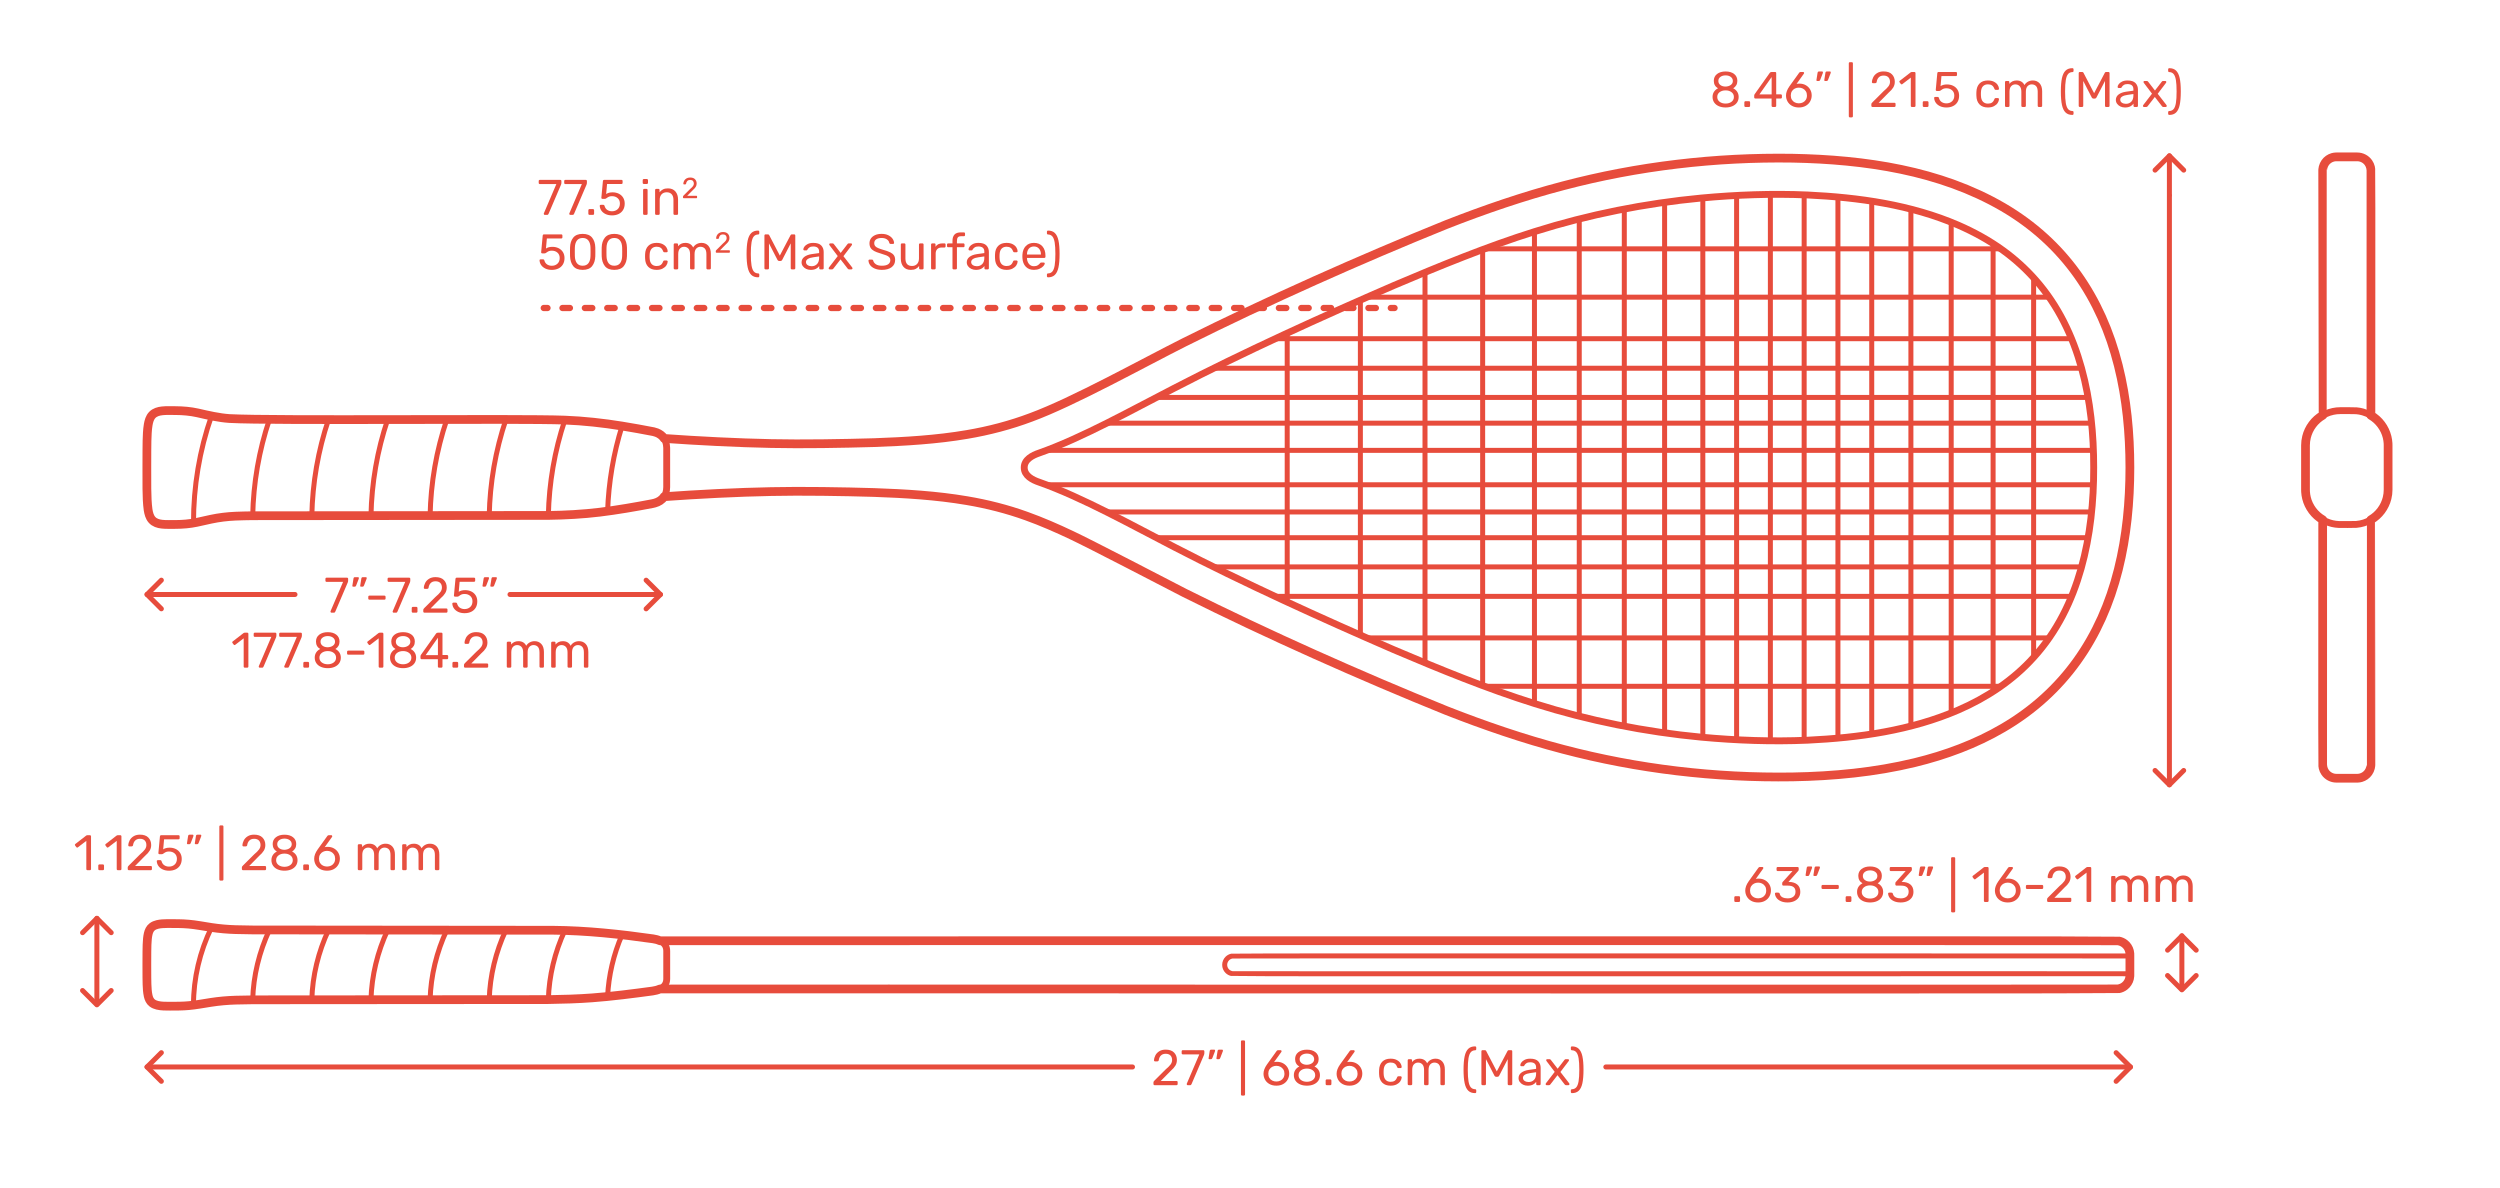 <?xml version="1.0" encoding="utf-8"?>
<!-- Generator: Adobe Illustrator 25.0.1, SVG Export Plug-In . SVG Version: 6.00 Build 0)  -->
<svg version="1.1" xmlns="http://www.w3.org/2000/svg" xmlns:xlink="http://www.w3.org/1999/xlink" x="0px" y="0px" width="1000px"
	 height="475px" viewBox="0 0 1000 475" style="enable-background:new 0 0 1000 475;" xml:space="preserve">
<style type="text/css">
	.st0{fill:#FFFFFF;}
	.st1{fill:none;stroke:#E74C3C;stroke-width:2;stroke-linecap:round;stroke-linejoin:round;stroke-miterlimit:10;}
	.st2{fill:#E74C3C;}
	.st3{opacity:0.98;}
	.st4{fill:none;stroke:#F03823;stroke-width:2.25;stroke-linecap:round;stroke-linejoin:round;}
	.st5{fill:none;stroke:#F03823;stroke-width:2.25;stroke-linecap:round;stroke-linejoin:round;stroke-dasharray:3.907,5.861;}
	.st6{fill:none;stroke:#F03823;stroke-width:2.25;stroke-linecap:round;stroke-linejoin:round;stroke-dasharray:4.069,6.104;}
	.st7{fill:none;stroke:#E74C3C;stroke-width:2.5;stroke-linecap:round;stroke-linejoin:round;}
	.st8{fill:none;stroke:#E74C3C;stroke-width:2.5;stroke-linecap:round;stroke-linejoin:round;stroke-dasharray:2.985,5.97;}
	.st9{fill:none;stroke:#E74C3C;stroke-width:3;stroke-linecap:round;stroke-linejoin:round;}
	.st10{fill:none;stroke:#E74C3C;stroke-width:3;stroke-linecap:round;stroke-linejoin:round;stroke-dasharray:5.016,7.023;}
	.st11{fill:none;stroke:#E74C3C;stroke-width:3;stroke-linecap:round;stroke-linejoin:round;stroke-dasharray:5.032,7.045;}
	.st12{fill:none;stroke:#E74C3C;stroke-width:3;stroke-linecap:round;stroke-linejoin:round;stroke-dasharray:5.047,7.066;}
	.st13{fill:none;stroke:#E74C3C;stroke-width:3;stroke-linecap:round;stroke-linejoin:round;stroke-dasharray:5.07,7.098;}
	.st14{fill:none;stroke:#E74C3C;stroke-width:3;stroke-linecap:round;stroke-linejoin:round;stroke-dasharray:4.978,6.97;}
	.st15{fill:none;stroke:#E74C3C;stroke-width:3;stroke-linecap:round;stroke-linejoin:round;stroke-dasharray:4.98,6.973;}
	.st16{fill:none;stroke:#E74C3C;stroke-width:3;stroke-linecap:round;stroke-linejoin:round;stroke-dasharray:5.034,7.047;}
	.st17{fill:none;stroke:#E74C3C;stroke-width:3;stroke-linecap:round;stroke-linejoin:round;stroke-dasharray:4.93,6.902;}
	.st18{fill:none;stroke:#E74C3C;stroke-width:3;stroke-linecap:round;stroke-linejoin:round;stroke-dasharray:5.013,7.018;}
	.st19{fill:none;stroke:#E74C3C;stroke-width:3;stroke-linecap:round;stroke-linejoin:round;stroke-dasharray:5.016,7.022;}
	.st20{fill:none;stroke:#E74C3C;stroke-width:3;stroke-linecap:round;stroke-linejoin:round;stroke-dasharray:5.045,7.063;}
	.st21{fill:none;stroke:#E74C3C;stroke-width:3;stroke-linecap:round;stroke-linejoin:round;stroke-dasharray:4.958,6.942;}
	.st22{fill:none;stroke:#E74C3C;stroke-width:3;stroke-linecap:round;stroke-linejoin:round;stroke-dasharray:5.018,7.024;}
	.st23{fill:none;stroke:#E74C3C;stroke-width:3;stroke-linecap:round;stroke-linejoin:round;stroke-dasharray:4.977,6.968;}
	.st24{fill:none;stroke:#E74C3C;stroke-width:3;stroke-linecap:round;stroke-linejoin:round;stroke-dasharray:5.162,7.227;}
	.st25{fill:none;stroke:#E74C3C;stroke-width:3;stroke-linecap:round;stroke-linejoin:round;stroke-dasharray:5.012,7.016;}
	.st26{fill:none;stroke:#E74C3C;stroke-width:3;stroke-linecap:round;stroke-linejoin:round;stroke-dasharray:5.072,7.101;}
	.st27{fill:none;stroke:#E74C3C;stroke-width:3;stroke-linecap:round;stroke-linejoin:round;stroke-dasharray:4.976,6.967;}
	.st28{fill:none;stroke:#E74C3C;stroke-width:3;stroke-linecap:round;stroke-linejoin:round;stroke-dasharray:4.838,6.773;}
	.st29{fill:none;stroke:#E74C3C;stroke-width:3;stroke-linecap:round;stroke-linejoin:round;stroke-dasharray:4.997,6.995;}
	.st30{fill:none;stroke:#E74C3C;stroke-width:3;stroke-linecap:round;stroke-linejoin:round;stroke-dasharray:4.907,6.87;}
	.st31{fill:none;stroke:#E74C3C;stroke-width:3;stroke-linecap:round;stroke-linejoin:round;stroke-dasharray:5.01,7.013;}
	.st32{fill:none;stroke:#E74C3C;stroke-width:3;stroke-linecap:round;stroke-linejoin:round;stroke-dasharray:5.07,7.098;}
	.st33{fill:none;stroke:#E74C3C;stroke-width:3;stroke-linecap:round;stroke-linejoin:round;stroke-dasharray:4.974,6.964;}
	.st34{fill:none;stroke:#E74C3C;stroke-width:3;stroke-linecap:round;stroke-linejoin:round;stroke-dasharray:4.995,6.992;}
	.st35{fill:none;stroke:#E74C3C;stroke-width:3;stroke-linecap:round;stroke-linejoin:round;stroke-dasharray:5.051,7.071;}
	.st36{fill:none;stroke:#E74C3C;stroke-width:3;stroke-linecap:round;stroke-linejoin:round;stroke-dasharray:4.942,6.919;}
	.st37{fill:none;stroke:#E74C3C;stroke-width:3;stroke-linecap:round;stroke-linejoin:round;stroke-dasharray:4.977,6.968;}
	.st38{fill:none;stroke:#E74C3C;stroke-width:3;stroke-linecap:round;stroke-linejoin:round;stroke-dasharray:4.907,6.87;}
	.st39{fill:none;stroke:#E74C3C;stroke-width:1.5;stroke-linecap:round;stroke-linejoin:round;stroke-miterlimit:10;}
	.st40{fill:none;stroke:#E74C3C;stroke-width:2.75;stroke-linecap:round;stroke-linejoin:round;stroke-miterlimit:10;}
	.st41{fill:none;stroke:#E74C3C;stroke-width:3.5;stroke-linecap:round;stroke-linejoin:round;stroke-miterlimit:10;}
	.st42{fill:none;stroke:#E74C3C;stroke-width:3;stroke-linecap:round;stroke-linejoin:round;stroke-miterlimit:10;}
</style>
<g id="FILL-BACKGROUND">
	<rect x="0" class="st0" width="1000" height="475"/>
</g>
<g id="N-DIMENSIONS">
	<g>
		<g>
			<g id="POLYLINE_371_">
				<polyline class="st1" points="64.54,421.07 58.81,426.79 64.54,432.52 				"/>
			</g>
			<g id="POLYLINE_370_">
				<line class="st1" x1="58.81" y1="426.79" x2="453" y2="426.79"/>
			</g>
			<g id="POLYLINE_369_">
				<line class="st1" x1="642.33" y1="426.79" x2="852.19" y2="426.79"/>
			</g>
			<g id="POLYLINE_368_">
				<polyline class="st1" points="846.45,421.08 852.18,426.8 846.45,432.53 				"/>
			</g>
			<g id="MTEXT_43_">
				<g>
					<path class="st2" d="M461.51,433.94c-0.09-0.09-0.13-0.2-0.13-0.33v-0.6c0-0.31,0.17-0.6,0.5-0.88l4.36-4.34
						c0.99-0.84,1.67-1.53,2.04-2.06s0.56-1.1,0.56-1.7c0-0.79-0.22-1.4-0.66-1.85c-0.44-0.45-1.08-0.67-1.92-0.67
						c-0.8,0-1.43,0.23-1.9,0.7c-0.47,0.47-0.75,1.09-0.86,1.88c-0.03,0.15-0.09,0.26-0.2,0.34c-0.11,0.08-0.21,0.12-0.32,0.12
						h-0.96c-0.12,0-0.22-0.04-0.3-0.12s-0.12-0.17-0.12-0.28c0.03-0.71,0.22-1.39,0.57-2.05s0.88-1.2,1.57-1.62
						s1.53-0.63,2.52-0.63c1.49,0,2.62,0.39,3.37,1.17c0.75,0.78,1.13,1.77,1.13,2.97c0,0.84-0.2,1.6-0.61,2.27
						c-0.41,0.67-1.04,1.38-1.91,2.13l-3.94,4h6.3c0.15,0,0.26,0.04,0.34,0.12c0.08,0.08,0.12,0.19,0.12,0.34v0.76
						c0,0.13-0.04,0.24-0.13,0.33s-0.2,0.13-0.33,0.13h-8.76C461.71,434.07,461.6,434.03,461.51,433.94z"/>
					<path class="st2" d="M474.79,433.94c-0.07-0.09-0.11-0.19-0.11-0.31l0.04-0.18l5-11.7h-6.6c-0.13,0-0.24-0.04-0.33-0.13
						c-0.09-0.09-0.13-0.2-0.13-0.33v-0.74c0-0.15,0.04-0.26,0.12-0.35s0.19-0.13,0.34-0.13h8.16c0.15,0,0.26,0.04,0.34,0.13
						s0.12,0.2,0.12,0.35v0.68c0,0.24-0.05,0.5-0.16,0.78l-4.94,11.56c-0.07,0.15-0.14,0.27-0.22,0.36
						c-0.08,0.09-0.19,0.14-0.34,0.14h-1C474.96,434.07,474.86,434.03,474.79,433.94z"/>
					<path class="st2" d="M483.49,423.55c-0.06-0.08-0.08-0.18-0.05-0.3l0.44-2.8c0.05-0.39,0.24-0.58,0.56-0.58h1.28
						c0.09,0,0.17,0.03,0.23,0.1c0.06,0.07,0.09,0.15,0.09,0.24c0,0.13-0.02,0.24-0.06,0.32l-1.04,2.7
						c-0.07,0.15-0.14,0.26-0.22,0.33c-0.08,0.07-0.2,0.11-0.36,0.11h-0.62C483.63,423.67,483.55,423.63,483.49,423.55z
						 M486.63,423.55c-0.06-0.08-0.08-0.18-0.05-0.3l0.44-2.8c0.05-0.39,0.24-0.58,0.56-0.58h1.28c0.09,0,0.17,0.03,0.23,0.1
						c0.06,0.07,0.09,0.15,0.09,0.24c0,0.13-0.02,0.24-0.06,0.32l-1.04,2.7c-0.07,0.15-0.14,0.26-0.22,0.33s-0.2,0.11-0.36,0.11
						h-0.62C486.77,423.67,486.69,423.63,486.63,423.55z"/>
					<path class="st2" d="M496.5,438.1c-0.08-0.09-0.12-0.2-0.12-0.33v-21.16c0-0.13,0.04-0.24,0.12-0.33s0.19-0.13,0.32-0.13h0.74
						c0.13,0,0.24,0.04,0.33,0.13c0.09,0.09,0.13,0.2,0.13,0.33v21.16c0,0.13-0.04,0.24-0.13,0.33c-0.09,0.09-0.2,0.13-0.33,0.13
						h-0.74C496.69,438.23,496.58,438.19,496.5,438.1z"/>
					<path class="st2" d="M507.79,433.62c-0.78-0.43-1.38-1.02-1.78-1.75s-0.61-1.53-0.61-2.4c0-1.15,0.46-2.37,1.38-3.68l3.82-5.32
						c0.01-0.01,0.05-0.06,0.11-0.14c0.06-0.08,0.14-0.14,0.23-0.19c0.09-0.05,0.2-0.07,0.32-0.07h0.98c0.12,0,0.22,0.04,0.29,0.13
						c0.07,0.09,0.11,0.19,0.11,0.31c0,0.07-0.03,0.15-0.1,0.26l-2.92,4.08c0.35-0.08,0.73-0.12,1.16-0.12
						c0.97,0,1.83,0.22,2.57,0.65c0.74,0.43,1.31,1.01,1.72,1.72c0.41,0.71,0.61,1.5,0.61,2.35c0,0.85-0.2,1.65-0.61,2.39
						c-0.41,0.74-1,1.33-1.77,1.77s-1.69,0.66-2.74,0.66C509.49,434.27,508.57,434.05,507.79,433.62z M512.16,432.25
						c0.49-0.24,0.89-0.6,1.18-1.07c0.29-0.47,0.44-1.04,0.44-1.71c0-0.65-0.15-1.22-0.45-1.69c-0.3-0.47-0.7-0.83-1.19-1.08
						c-0.49-0.25-1.03-0.37-1.6-0.37c-0.57,0-1.11,0.12-1.6,0.37c-0.49,0.25-0.89,0.61-1.18,1.08c-0.29,0.47-0.44,1.04-0.44,1.69
						c0,0.67,0.15,1.24,0.44,1.71c0.29,0.47,0.69,0.83,1.18,1.07c0.49,0.24,1.03,0.36,1.6,0.36
						C511.12,432.61,511.66,432.49,512.16,432.25z"/>
					<path class="st2" d="M520.05,433.76c-0.79-0.34-1.41-0.83-1.85-1.47c-0.44-0.64-0.66-1.39-0.66-2.24c0-0.79,0.2-1.48,0.59-2.07
						c0.39-0.59,0.92-1.05,1.59-1.37c-0.53-0.31-0.95-0.71-1.24-1.21s-0.44-1.09-0.44-1.77c0-1.16,0.43-2.08,1.3-2.75
						c0.87-0.67,2.01-1.01,3.42-1.01c1.41,0,2.55,0.33,3.41,1c0.86,0.67,1.29,1.59,1.29,2.76c0,0.67-0.15,1.25-0.44,1.75
						c-0.29,0.5-0.7,0.91-1.22,1.23c0.67,0.32,1.2,0.78,1.59,1.37c0.39,0.59,0.59,1.29,0.59,2.09c0,0.85-0.22,1.6-0.66,2.23
						c-0.44,0.63-1.06,1.12-1.85,1.46c-0.79,0.34-1.7,0.51-2.71,0.51S520.84,434.1,520.05,433.76z M525.13,431.99
						c0.63-0.48,0.95-1.12,0.95-1.92s-0.32-1.44-0.95-1.92c-0.63-0.48-1.42-0.72-2.37-0.72c-0.96,0-1.76,0.24-2.39,0.72
						c-0.63,0.48-0.95,1.12-0.95,1.92s0.32,1.44,0.95,1.92c0.63,0.48,1.43,0.72,2.39,0.72
						C523.71,432.71,524.49,432.47,525.13,431.99z M524.82,425.27c0.56-0.4,0.84-0.93,0.84-1.6c0-0.68-0.28-1.22-0.83-1.63
						c-0.55-0.41-1.24-0.61-2.07-0.61c-0.84,0-1.53,0.2-2.08,0.61c-0.55,0.41-0.82,0.95-0.82,1.63c0,0.68,0.27,1.22,0.82,1.63
						c0.55,0.41,1.24,0.61,2.08,0.61C523.57,425.88,524.26,425.67,524.82,425.27z"/>
					<path class="st2" d="M530.39,433.94c-0.09-0.09-0.13-0.2-0.13-0.33v-1.38c0-0.13,0.04-0.25,0.13-0.34
						c0.09-0.09,0.2-0.14,0.33-0.14h1.38c0.13,0,0.24,0.05,0.33,0.14c0.09,0.09,0.13,0.21,0.13,0.34v1.38
						c0,0.13-0.04,0.24-0.13,0.33c-0.09,0.09-0.2,0.13-0.33,0.13h-1.38C530.59,434.07,530.47,434.03,530.39,433.94z"/>
					<path class="st2" d="M537.03,433.62c-0.78-0.43-1.38-1.02-1.78-1.75s-0.61-1.53-0.61-2.4c0-1.15,0.46-2.37,1.38-3.68l3.82-5.32
						c0.01-0.01,0.05-0.06,0.11-0.14c0.06-0.08,0.14-0.14,0.23-0.19c0.09-0.05,0.2-0.07,0.32-0.07h0.98c0.12,0,0.22,0.04,0.29,0.13
						c0.07,0.09,0.11,0.19,0.11,0.31c0,0.07-0.03,0.15-0.1,0.26l-2.92,4.08c0.35-0.08,0.73-0.12,1.16-0.12
						c0.97,0,1.83,0.22,2.57,0.65c0.74,0.43,1.31,1.01,1.72,1.72c0.41,0.71,0.61,1.5,0.61,2.35c0,0.85-0.2,1.65-0.61,2.39
						c-0.41,0.74-1,1.33-1.77,1.77s-1.69,0.66-2.74,0.66C538.73,434.27,537.81,434.05,537.03,433.62z M541.4,432.25
						c0.49-0.24,0.89-0.6,1.18-1.07c0.29-0.47,0.44-1.04,0.44-1.71c0-0.65-0.15-1.22-0.45-1.69c-0.3-0.47-0.7-0.83-1.19-1.08
						c-0.49-0.25-1.03-0.37-1.6-0.37c-0.57,0-1.11,0.12-1.6,0.37c-0.49,0.25-0.89,0.61-1.18,1.08c-0.29,0.47-0.44,1.04-0.44,1.69
						c0,0.67,0.15,1.24,0.44,1.71c0.29,0.47,0.69,0.83,1.18,1.07c0.49,0.24,1.03,0.36,1.6,0.36
						C540.37,432.61,540.9,432.49,541.4,432.25z"/>
					<path class="st2" d="M552.9,433.06c-0.8-0.81-1.22-1.94-1.26-3.39l-0.02-0.8l0.02-0.8c0.04-1.45,0.46-2.58,1.26-3.39
						s1.91-1.21,3.34-1.21c0.96,0,1.77,0.17,2.43,0.51s1.15,0.76,1.48,1.27c0.33,0.51,0.5,1.01,0.53,1.52
						c0.01,0.12-0.03,0.23-0.13,0.32c-0.1,0.09-0.21,0.14-0.33,0.14h-0.88c-0.13,0-0.23-0.03-0.3-0.09
						c-0.07-0.06-0.13-0.17-0.2-0.33c-0.24-0.65-0.57-1.12-0.99-1.39c-0.42-0.27-0.95-0.41-1.59-0.41c-0.84,0-1.51,0.26-2,0.78
						c-0.49,0.52-0.76,1.31-0.8,2.38l-0.02,0.7l0.02,0.7c0.04,1.07,0.31,1.86,0.8,2.38c0.49,0.52,1.16,0.78,2,0.78
						c0.65,0,1.19-0.14,1.6-0.41c0.41-0.27,0.74-0.74,0.98-1.39c0.07-0.16,0.13-0.27,0.2-0.33c0.07-0.06,0.17-0.09,0.3-0.09h0.88
						c0.12,0,0.23,0.05,0.33,0.14c0.1,0.09,0.14,0.2,0.13,0.32c-0.03,0.49-0.2,0.99-0.53,1.5s-0.82,0.93-1.48,1.28
						s-1.47,0.52-2.43,0.52C554.81,434.27,553.7,433.87,552.9,433.06z"/>
					<path class="st2" d="M563.21,433.94c-0.09-0.09-0.13-0.2-0.13-0.33v-9.48c0-0.13,0.04-0.24,0.13-0.33
						c0.09-0.09,0.2-0.13,0.33-0.13h0.84c0.13,0,0.24,0.04,0.32,0.13c0.08,0.09,0.12,0.2,0.12,0.33v0.68
						c0.72-0.89,1.69-1.34,2.92-1.34c1.47,0,2.51,0.61,3.12,1.84c0.32-0.56,0.78-1.01,1.37-1.34c0.59-0.33,1.26-0.5,1.99-0.5
						c1.09,0,1.99,0.37,2.68,1.12c0.69,0.75,1.04,1.83,1.04,3.24v5.78c0,0.13-0.04,0.24-0.13,0.33c-0.09,0.09-0.2,0.13-0.33,0.13
						h-0.86c-0.13,0-0.24-0.04-0.33-0.13c-0.09-0.09-0.13-0.2-0.13-0.33v-5.6c0-1.07-0.22-1.83-0.66-2.29s-1.02-0.69-1.74-0.69
						c-0.64,0-1.19,0.24-1.65,0.71c-0.46,0.47-0.69,1.23-0.69,2.27v5.6c0,0.13-0.04,0.24-0.13,0.33c-0.09,0.09-0.2,0.13-0.33,0.13
						h-0.88c-0.13,0-0.24-0.04-0.33-0.13c-0.09-0.09-0.13-0.2-0.13-0.33v-5.6c0-1.05-0.23-1.81-0.69-2.28
						c-0.46-0.47-1.03-0.7-1.71-0.7c-0.64,0-1.19,0.23-1.65,0.7c-0.46,0.47-0.69,1.22-0.69,2.26v5.62c0,0.13-0.04,0.24-0.13,0.33
						c-0.09,0.09-0.2,0.13-0.33,0.13h-0.88C563.4,434.07,563.29,434.03,563.21,433.94z"/>
					<path class="st2" d="M587.31,436.28c-0.67-0.65-1.16-1.65-1.45-3.01c-0.29-1.36-0.44-3.15-0.44-5.38s0.15-4.02,0.44-5.37
						s0.78-2.35,1.45-3c0.67-0.65,1.58-0.97,2.73-0.97c0.13,0,0.24,0.04,0.33,0.13s0.13,0.2,0.13,0.33v0.66
						c0,0.12-0.04,0.22-0.12,0.31s-0.17,0.13-0.28,0.13c-0.76,0.01-1.35,0.27-1.78,0.77c-0.43,0.5-0.73,1.31-0.92,2.42
						c-0.19,1.11-0.28,2.64-0.28,4.59c0,1.96,0.09,3.5,0.28,4.61c0.19,1.11,0.49,1.92,0.92,2.42c0.43,0.5,1.02,0.76,1.78,0.77
						c0.11,0,0.2,0.04,0.28,0.13s0.12,0.19,0.12,0.31v0.66c0,0.13-0.04,0.24-0.13,0.33s-0.2,0.13-0.33,0.13
						C588.89,437.25,587.98,436.93,587.31,436.28z"/>
					<path class="st2" d="M592.69,433.94c-0.09-0.09-0.13-0.2-0.13-0.33v-13.06c0-0.15,0.04-0.26,0.12-0.35s0.19-0.13,0.34-0.13
						h0.94c0.24,0,0.41,0.1,0.5,0.3l4.26,8.18l4.3-8.18c0.11-0.2,0.27-0.3,0.48-0.3h0.94c0.15,0,0.26,0.04,0.34,0.13
						s0.12,0.2,0.12,0.35v13.06c0,0.13-0.04,0.24-0.13,0.33c-0.09,0.09-0.2,0.13-0.33,0.13h-0.92c-0.13,0-0.24-0.04-0.32-0.13
						s-0.12-0.2-0.12-0.33v-9.94l-3.42,6.62c-0.13,0.28-0.35,0.42-0.64,0.42h-0.6c-0.28,0-0.49-0.14-0.64-0.42l-3.4-6.62v9.94
						c0,0.13-0.04,0.24-0.13,0.33c-0.09,0.09-0.2,0.13-0.33,0.13h-0.9C592.88,434.07,592.77,434.03,592.69,433.94z"/>
					<path class="st2" d="M609.23,433.87c-0.55-0.27-0.99-0.63-1.32-1.09c-0.33-0.46-0.49-0.97-0.49-1.53c0-0.88,0.36-1.6,1.08-2.16
						c0.72-0.56,1.7-0.93,2.94-1.12l3-0.42v-0.58c0-1.37-0.79-2.06-2.38-2.06c-0.62,0-1.11,0.12-1.48,0.37
						c-0.37,0.25-0.65,0.54-0.82,0.87c-0.05,0.13-0.11,0.22-0.17,0.27c-0.06,0.05-0.14,0.07-0.25,0.07h-0.78
						c-0.12,0-0.22-0.04-0.31-0.13c-0.09-0.09-0.13-0.19-0.13-0.31c0-0.31,0.14-0.66,0.43-1.07c0.29-0.41,0.73-0.76,1.33-1.06
						c0.6-0.3,1.33-0.45,2.2-0.45c1.49,0,2.56,0.35,3.21,1.04s0.97,1.56,0.97,2.6v6.5c0,0.13-0.04,0.24-0.13,0.33
						c-0.09,0.09-0.2,0.13-0.33,0.13h-0.88c-0.13,0-0.24-0.04-0.32-0.13s-0.12-0.2-0.12-0.33v-0.88c-0.29,0.44-0.72,0.81-1.28,1.1
						c-0.56,0.29-1.28,0.44-2.16,0.44C610.38,434.27,609.78,434.14,609.23,433.87z M613.6,431.95c0.56-0.57,0.84-1.41,0.84-2.5
						v-0.56l-2.34,0.34c-0.96,0.13-1.69,0.36-2.18,0.68c-0.49,0.32-0.74,0.72-0.74,1.2c0,0.55,0.22,0.97,0.67,1.26
						c0.45,0.29,0.98,0.44,1.59,0.44C612.32,432.81,613.04,432.52,613.6,431.95z"/>
					<path class="st2" d="M618.38,433.95c-0.08-0.08-0.12-0.18-0.12-0.3s0.05-0.25,0.14-0.38l3.48-4.52l-3.26-4.3
						c-0.11-0.15-0.16-0.27-0.16-0.36c0-0.12,0.04-0.22,0.13-0.3c0.09-0.08,0.18-0.12,0.29-0.12h0.96c0.2,0,0.37,0.11,0.52,0.32
						l2.7,3.5l2.7-3.5c0.08-0.11,0.16-0.19,0.23-0.24c0.07-0.05,0.17-0.08,0.29-0.08h0.92c0.11,0,0.2,0.04,0.28,0.12
						s0.12,0.17,0.12,0.28c0,0.13-0.05,0.26-0.14,0.38l-3.3,4.34l3.48,4.48c0.09,0.13,0.14,0.26,0.14,0.38s-0.04,0.22-0.12,0.3
						s-0.18,0.12-0.3,0.12h-0.98c-0.2,0-0.37-0.1-0.52-0.3l-2.86-3.7l-2.86,3.7c-0.08,0.09-0.16,0.17-0.23,0.22
						c-0.07,0.05-0.17,0.08-0.29,0.08h-0.94C618.56,434.07,618.46,434.03,618.38,433.95z"/>
					<path class="st2" d="M628.47,437.12c-0.09-0.09-0.13-0.2-0.13-0.33v-0.66c0-0.12,0.04-0.22,0.12-0.31s0.17-0.13,0.28-0.13
						c0.75-0.01,1.34-0.27,1.77-0.77s0.74-1.31,0.93-2.43c0.19-1.12,0.28-2.65,0.28-4.6c0-1.95-0.09-3.48-0.28-4.59
						c-0.19-1.11-0.5-1.92-0.93-2.42s-1.02-0.76-1.77-0.77c-0.11,0-0.2-0.04-0.28-0.13s-0.12-0.19-0.12-0.31v-0.66
						c0-0.13,0.04-0.24,0.13-0.33c0.09-0.09,0.19-0.13,0.31-0.13c1.15,0,2.06,0.32,2.73,0.97c0.67,0.65,1.16,1.65,1.45,3
						s0.44,3.14,0.44,5.37s-0.15,4.02-0.44,5.38c-0.29,1.36-0.78,2.36-1.45,3.01c-0.67,0.65-1.58,0.97-2.73,0.97
						C628.66,437.25,628.55,437.21,628.47,437.12z"/>
				</g>
			</g>
		</g>
		<g>
			<g id="POLYLINE_367_">
				<polyline class="st1" points="64.54,232.07 58.81,237.79 64.54,243.52 				"/>
			</g>
			<g id="POLYLINE_366_">
				<line class="st1" x1="58.81" y1="237.79" x2="118" y2="237.79"/>
			</g>
			<g id="POLYLINE_362_">
				<line class="st1" x1="204" y1="237.79" x2="264.19" y2="237.79"/>
			</g>
			<g id="POLYLINE_361_">
				<polyline class="st1" points="258.45,232.08 264.18,237.8 258.45,243.53 				"/>
			</g>
			<g id="MTEXT_42_">
				<g>
					<path class="st2" d="M132.3,244.94c-0.07-0.09-0.11-0.19-0.11-0.31l0.04-0.18l5-11.7h-6.6c-0.13,0-0.24-0.04-0.33-0.13
						c-0.09-0.09-0.13-0.2-0.13-0.33v-0.74c0-0.15,0.04-0.26,0.12-0.35s0.19-0.13,0.34-0.13h8.16c0.15,0,0.26,0.04,0.34,0.13
						s0.12,0.2,0.12,0.35v0.68c0,0.24-0.05,0.5-0.16,0.78l-4.94,11.56c-0.07,0.15-0.14,0.27-0.22,0.36
						c-0.08,0.09-0.19,0.14-0.34,0.14h-1C132.47,245.07,132.37,245.03,132.3,244.94z"/>
					<path class="st2" d="M141,234.55c-0.06-0.08-0.08-0.18-0.05-0.3l0.44-2.8c0.05-0.39,0.24-0.58,0.56-0.58h1.28
						c0.09,0,0.17,0.03,0.23,0.1c0.06,0.07,0.09,0.15,0.09,0.24c0,0.13-0.02,0.24-0.06,0.32l-1.04,2.7
						c-0.07,0.15-0.14,0.26-0.22,0.33c-0.08,0.07-0.2,0.11-0.36,0.11h-0.62C141.14,234.67,141.06,234.63,141,234.55z M144.14,234.55
						c-0.06-0.08-0.08-0.18-0.05-0.3l0.44-2.8c0.05-0.39,0.24-0.58,0.56-0.58h1.28c0.09,0,0.17,0.03,0.23,0.1
						c0.06,0.07,0.09,0.15,0.09,0.24c0,0.13-0.02,0.24-0.06,0.32l-1.04,2.7c-0.07,0.15-0.14,0.26-0.22,0.33s-0.2,0.11-0.36,0.11
						h-0.62C144.28,234.67,144.2,234.63,144.14,234.55z"/>
					<path class="st2" d="M147.44,239.75c-0.09-0.08-0.13-0.19-0.13-0.32v-0.72c0-0.13,0.04-0.24,0.13-0.33
						c0.09-0.09,0.2-0.13,0.33-0.13h6c0.13,0,0.24,0.04,0.33,0.13c0.09,0.09,0.13,0.2,0.13,0.33v0.72c0,0.13-0.04,0.24-0.13,0.32
						s-0.2,0.12-0.33,0.12h-6C147.63,239.87,147.52,239.83,147.44,239.75z"/>
					<path class="st2" d="M157.16,244.94c-0.07-0.09-0.11-0.19-0.11-0.31l0.04-0.18l5-11.7h-6.6c-0.13,0-0.24-0.04-0.33-0.13
						c-0.09-0.09-0.13-0.2-0.13-0.33v-0.74c0-0.15,0.04-0.26,0.12-0.35s0.19-0.13,0.34-0.13h8.16c0.15,0,0.26,0.04,0.34,0.13
						s0.12,0.2,0.12,0.35v0.68c0,0.24-0.05,0.5-0.16,0.78l-4.94,11.56c-0.07,0.15-0.14,0.27-0.22,0.36
						c-0.08,0.09-0.19,0.14-0.34,0.14h-1C157.33,245.07,157.23,245.03,157.16,244.94z"/>
					<path class="st2" d="M164.82,244.94c-0.09-0.09-0.13-0.2-0.13-0.33v-1.38c0-0.13,0.04-0.25,0.13-0.34
						c0.09-0.09,0.2-0.14,0.33-0.14h1.38c0.13,0,0.24,0.05,0.33,0.14c0.09,0.09,0.13,0.21,0.13,0.34v1.38
						c0,0.13-0.04,0.24-0.13,0.33c-0.09,0.09-0.2,0.13-0.33,0.13h-1.38C165.01,245.07,164.9,245.03,164.82,244.94z"/>
					<path class="st2" d="M169.44,244.94c-0.09-0.09-0.13-0.2-0.13-0.33v-0.6c0-0.31,0.17-0.6,0.5-0.88l4.36-4.34
						c0.99-0.84,1.67-1.53,2.04-2.06s0.56-1.1,0.56-1.7c0-0.79-0.22-1.4-0.66-1.85c-0.44-0.45-1.08-0.67-1.92-0.67
						c-0.8,0-1.43,0.23-1.9,0.7c-0.47,0.47-0.75,1.09-0.86,1.88c-0.03,0.15-0.09,0.26-0.2,0.34c-0.11,0.08-0.21,0.12-0.32,0.12
						h-0.96c-0.12,0-0.22-0.04-0.3-0.12s-0.12-0.17-0.12-0.28c0.03-0.71,0.22-1.39,0.57-2.05c0.35-0.66,0.88-1.2,1.57-1.62
						s1.53-0.63,2.52-0.63c1.49,0,2.62,0.39,3.37,1.17c0.75,0.78,1.13,1.77,1.13,2.97c0,0.84-0.2,1.6-0.61,2.27
						c-0.41,0.67-1.04,1.38-1.91,2.13l-3.94,4h6.3c0.15,0,0.26,0.04,0.34,0.12c0.08,0.08,0.12,0.19,0.12,0.34v0.76
						c0,0.13-0.04,0.24-0.13,0.33c-0.09,0.09-0.2,0.13-0.33,0.13h-8.76C169.63,245.07,169.52,245.03,169.44,244.94z"/>
					<path class="st2" d="M183.23,244.73c-0.73-0.36-1.29-0.83-1.68-1.41s-0.59-1.2-0.62-1.87v-0.04c0-0.11,0.04-0.19,0.12-0.26
						s0.17-0.1,0.28-0.1h0.98c0.28,0,0.46,0.15,0.54,0.44c0.2,0.72,0.57,1.26,1.11,1.61s1.16,0.53,1.87,0.53
						c0.91,0,1.66-0.28,2.26-0.83c0.6-0.55,0.9-1.32,0.9-2.29c0-0.89-0.3-1.6-0.9-2.13c-0.6-0.53-1.35-0.79-2.26-0.79
						c-0.48,0-0.87,0.06-1.16,0.18c-0.29,0.12-0.59,0.29-0.9,0.52c-0.17,0.13-0.32,0.23-0.43,0.29c-0.11,0.06-0.24,0.09-0.37,0.09
						h-0.96c-0.12,0-0.23-0.04-0.32-0.13c-0.09-0.09-0.13-0.19-0.12-0.31l0.62-6.66c0.04-0.33,0.21-0.5,0.5-0.5h6.92
						c0.15,0,0.26,0.04,0.34,0.12c0.08,0.08,0.12,0.19,0.12,0.34v0.74c0,0.13-0.04,0.24-0.13,0.32c-0.09,0.08-0.2,0.12-0.33,0.12
						h-5.76l-0.36,4.02c0.64-0.45,1.5-0.68,2.58-0.68c0.89,0,1.71,0.18,2.44,0.53c0.73,0.35,1.32,0.87,1.75,1.55
						c0.43,0.68,0.65,1.49,0.65,2.42c0,0.99-0.22,1.84-0.65,2.55c-0.43,0.71-1.03,1.25-1.8,1.62c-0.77,0.37-1.64,0.55-2.63,0.55
						C184.83,245.27,183.96,245.09,183.23,244.73z"/>
					<path class="st2" d="M193.06,234.55c-0.06-0.08-0.08-0.18-0.05-0.3l0.44-2.8c0.05-0.39,0.24-0.58,0.56-0.58h1.28
						c0.09,0,0.17,0.03,0.23,0.1c0.06,0.07,0.09,0.15,0.09,0.24c0,0.13-0.02,0.24-0.06,0.32l-1.04,2.7
						c-0.07,0.15-0.14,0.26-0.22,0.33c-0.08,0.07-0.2,0.11-0.36,0.11h-0.62C193.2,234.67,193.12,234.63,193.06,234.55z
						 M196.2,234.55c-0.06-0.08-0.08-0.18-0.05-0.3l0.44-2.8c0.05-0.39,0.24-0.58,0.56-0.58h1.28c0.09,0,0.17,0.03,0.23,0.1
						c0.06,0.07,0.09,0.15,0.09,0.24c0,0.13-0.02,0.24-0.06,0.32l-1.04,2.7c-0.07,0.15-0.14,0.26-0.22,0.33s-0.2,0.11-0.36,0.11
						h-0.62C196.34,234.67,196.26,234.63,196.2,234.55z"/>
					<path class="st2" d="M97.59,266.94c-0.08-0.09-0.12-0.2-0.12-0.33v-11.28l-3.36,2.58c-0.09,0.08-0.19,0.12-0.3,0.12
						c-0.12,0-0.23-0.07-0.34-0.2l-0.48-0.62c-0.07-0.09-0.1-0.19-0.1-0.28c0-0.15,0.07-0.27,0.2-0.36l4.34-3.36
						c0.15-0.09,0.32-0.14,0.52-0.14h0.94c0.13,0,0.24,0.04,0.33,0.13s0.13,0.2,0.13,0.33v13.08c0,0.13-0.04,0.24-0.13,0.33
						s-0.2,0.13-0.33,0.13h-0.98C97.77,267.07,97.67,267.03,97.59,266.94z"/>
					<path class="st2" d="M103.6,266.94c-0.07-0.09-0.11-0.19-0.11-0.31l0.04-0.18l5-11.7h-6.6c-0.13,0-0.24-0.04-0.33-0.13
						c-0.09-0.09-0.13-0.2-0.13-0.33v-0.74c0-0.15,0.04-0.26,0.12-0.35s0.19-0.13,0.34-0.13h8.16c0.15,0,0.26,0.04,0.34,0.13
						s0.12,0.2,0.12,0.35v0.68c0,0.24-0.05,0.5-0.16,0.78l-4.94,11.56c-0.07,0.15-0.14,0.27-0.22,0.36
						c-0.08,0.09-0.19,0.14-0.34,0.14h-1C103.77,267.07,103.67,267.03,103.6,266.94z"/>
					<path class="st2" d="M113.8,266.94c-0.07-0.09-0.11-0.19-0.11-0.31l0.04-0.18l5-11.7h-6.6c-0.13,0-0.24-0.04-0.33-0.13
						c-0.09-0.09-0.13-0.2-0.13-0.33v-0.74c0-0.15,0.04-0.26,0.12-0.35s0.19-0.13,0.34-0.13h8.16c0.15,0,0.26,0.04,0.34,0.13
						s0.12,0.2,0.12,0.35v0.68c0,0.24-0.05,0.5-0.16,0.78l-4.94,11.56c-0.07,0.15-0.14,0.27-0.22,0.36
						c-0.08,0.09-0.19,0.14-0.34,0.14h-1C113.97,267.07,113.87,267.03,113.8,266.94z"/>
					<path class="st2" d="M121.46,266.94c-0.09-0.09-0.13-0.2-0.13-0.33v-1.38c0-0.13,0.04-0.25,0.13-0.34
						c0.09-0.09,0.2-0.14,0.33-0.14h1.38c0.13,0,0.24,0.05,0.33,0.14c0.09,0.09,0.13,0.21,0.13,0.34v1.38
						c0,0.13-0.04,0.24-0.13,0.33c-0.09,0.09-0.2,0.13-0.33,0.13h-1.38C121.65,267.07,121.54,267.03,121.46,266.94z"/>
					<path class="st2" d="M128.4,266.76c-0.79-0.34-1.41-0.83-1.85-1.47c-0.44-0.64-0.66-1.39-0.66-2.24c0-0.79,0.2-1.48,0.59-2.07
						s0.92-1.05,1.59-1.37c-0.53-0.31-0.95-0.71-1.24-1.21c-0.29-0.5-0.44-1.09-0.44-1.77c0-1.16,0.43-2.08,1.3-2.75
						c0.87-0.67,2.01-1.01,3.42-1.01s2.55,0.33,3.41,1c0.86,0.67,1.29,1.59,1.29,2.76c0,0.67-0.15,1.25-0.44,1.75
						c-0.29,0.5-0.7,0.91-1.22,1.23c0.67,0.32,1.2,0.78,1.59,1.37s0.59,1.29,0.59,2.09c0,0.85-0.22,1.6-0.66,2.23
						c-0.44,0.63-1.06,1.12-1.85,1.46c-0.79,0.34-1.7,0.51-2.71,0.51S129.19,267.1,128.4,266.76z M133.48,264.99
						c0.63-0.48,0.95-1.12,0.95-1.92s-0.32-1.44-0.95-1.92c-0.63-0.48-1.42-0.72-2.37-0.72c-0.96,0-1.76,0.24-2.39,0.72
						c-0.63,0.48-0.95,1.12-0.95,1.92s0.32,1.44,0.95,1.92c0.63,0.48,1.43,0.72,2.39,0.72
						C132.05,265.71,132.84,265.47,133.48,264.99z M133.17,258.27c0.56-0.4,0.84-0.93,0.84-1.6c0-0.68-0.28-1.22-0.83-1.63
						c-0.55-0.41-1.24-0.61-2.07-0.61c-0.84,0-1.53,0.2-2.08,0.61c-0.55,0.41-0.82,0.95-0.82,1.63c0,0.68,0.27,1.22,0.82,1.63
						c0.55,0.41,1.24,0.61,2.08,0.61C131.92,258.88,132.61,258.67,133.17,258.27z"/>
					<path class="st2" d="M138.96,261.75c-0.09-0.08-0.13-0.19-0.13-0.32v-0.72c0-0.13,0.04-0.24,0.13-0.33
						c0.09-0.09,0.2-0.13,0.33-0.13h6c0.13,0,0.24,0.04,0.33,0.13c0.09,0.09,0.13,0.2,0.13,0.33v0.72c0,0.13-0.04,0.24-0.13,0.32
						s-0.2,0.12-0.33,0.12h-6C139.15,261.87,139.04,261.83,138.96,261.75z"/>
					<path class="st2" d="M151.59,266.94c-0.08-0.09-0.12-0.2-0.12-0.33v-11.28l-3.36,2.58c-0.09,0.08-0.19,0.12-0.3,0.12
						c-0.12,0-0.23-0.07-0.34-0.2l-0.48-0.62c-0.07-0.09-0.1-0.19-0.1-0.28c0-0.15,0.07-0.27,0.2-0.36l4.34-3.36
						c0.15-0.09,0.32-0.14,0.52-0.14h0.94c0.13,0,0.24,0.04,0.33,0.13s0.13,0.2,0.13,0.33v13.08c0,0.13-0.04,0.24-0.13,0.33
						s-0.2,0.13-0.33,0.13h-0.98C151.77,267.07,151.67,267.03,151.59,266.94z"/>
					<path class="st2" d="M158.52,266.76c-0.79-0.34-1.41-0.83-1.85-1.47c-0.44-0.64-0.66-1.39-0.66-2.24c0-0.79,0.2-1.48,0.59-2.07
						s0.92-1.05,1.59-1.37c-0.53-0.31-0.95-0.71-1.24-1.21c-0.29-0.5-0.44-1.09-0.44-1.77c0-1.16,0.43-2.08,1.3-2.75
						c0.87-0.67,2.01-1.01,3.42-1.01s2.55,0.33,3.41,1c0.86,0.67,1.29,1.59,1.29,2.76c0,0.67-0.15,1.25-0.44,1.75
						c-0.29,0.5-0.7,0.91-1.22,1.23c0.67,0.32,1.2,0.78,1.59,1.37s0.59,1.29,0.59,2.09c0,0.85-0.22,1.6-0.66,2.23
						c-0.44,0.63-1.06,1.12-1.85,1.46c-0.79,0.34-1.7,0.51-2.71,0.51S159.31,267.1,158.52,266.76z M163.6,264.99
						c0.63-0.48,0.95-1.12,0.95-1.92s-0.32-1.44-0.95-1.92c-0.63-0.48-1.42-0.72-2.37-0.72c-0.96,0-1.76,0.24-2.39,0.72
						c-0.63,0.48-0.95,1.12-0.95,1.92s0.32,1.44,0.95,1.92c0.63,0.48,1.43,0.72,2.39,0.72C162.17,265.71,162.96,265.47,163.6,264.99
						z M163.29,258.27c0.56-0.4,0.84-0.93,0.84-1.6c0-0.68-0.28-1.22-0.83-1.63c-0.55-0.41-1.24-0.61-2.07-0.61
						c-0.84,0-1.53,0.2-2.08,0.61c-0.55,0.41-0.82,0.95-0.82,1.63c0,0.68,0.27,1.22,0.82,1.63c0.55,0.41,1.24,0.61,2.08,0.61
						C162.04,258.88,162.73,258.67,163.29,258.27z"/>
					<path class="st2" d="M175.28,266.94c-0.09-0.09-0.13-0.2-0.13-0.33v-2.92h-6.5c-0.13,0-0.24-0.04-0.33-0.13
						s-0.13-0.2-0.13-0.33v-0.74c0-0.19,0.07-0.39,0.22-0.6l6.02-8.48c0.07-0.11,0.17-0.19,0.3-0.25c0.13-0.06,0.28-0.09,0.44-0.09
						h1.36c0.15,0,0.26,0.04,0.34,0.12s0.12,0.19,0.12,0.34v8.48h1.82c0.13,0,0.24,0.04,0.33,0.13c0.09,0.09,0.13,0.2,0.13,0.33
						v0.76c0,0.13-0.04,0.24-0.13,0.33c-0.09,0.09-0.2,0.13-0.33,0.13h-1.82v2.92c0,0.13-0.04,0.24-0.13,0.33s-0.2,0.13-0.33,0.13
						h-0.92C175.47,267.07,175.36,267.03,175.28,266.94z M170.27,262.05h4.9v-6.96L170.27,262.05z"/>
					<path class="st2" d="M181.1,266.94c-0.09-0.09-0.13-0.2-0.13-0.33v-1.38c0-0.13,0.04-0.25,0.13-0.34
						c0.09-0.09,0.2-0.14,0.33-0.14h1.38c0.13,0,0.24,0.05,0.33,0.14c0.09,0.09,0.13,0.21,0.13,0.34v1.38
						c0,0.13-0.04,0.24-0.13,0.33c-0.09,0.09-0.2,0.13-0.33,0.13h-1.38C181.29,267.07,181.18,267.03,181.1,266.94z"/>
					<path class="st2" d="M185.72,266.94c-0.09-0.09-0.13-0.2-0.13-0.33v-0.6c0-0.31,0.17-0.6,0.5-0.88l4.36-4.34
						c0.99-0.84,1.67-1.53,2.04-2.06s0.56-1.1,0.56-1.7c0-0.79-0.22-1.4-0.66-1.85c-0.44-0.45-1.08-0.67-1.92-0.67
						c-0.8,0-1.43,0.23-1.9,0.7c-0.47,0.47-0.75,1.09-0.86,1.88c-0.03,0.15-0.09,0.26-0.2,0.34c-0.11,0.08-0.21,0.12-0.32,0.12
						h-0.96c-0.12,0-0.22-0.04-0.3-0.12s-0.12-0.17-0.12-0.28c0.03-0.71,0.22-1.39,0.57-2.05c0.35-0.66,0.88-1.2,1.57-1.62
						s1.53-0.63,2.52-0.63c1.49,0,2.62,0.39,3.37,1.17c0.75,0.78,1.13,1.77,1.13,2.97c0,0.84-0.2,1.6-0.61,2.27
						c-0.41,0.67-1.04,1.38-1.91,2.13l-3.94,4h6.3c0.15,0,0.26,0.04,0.34,0.12c0.08,0.08,0.12,0.19,0.12,0.34v0.76
						c0,0.13-0.04,0.24-0.13,0.33c-0.09,0.09-0.2,0.13-0.33,0.13h-8.76C185.91,267.07,185.8,267.03,185.72,266.94z"/>
					<path class="st2" d="M202.84,266.94c-0.09-0.09-0.13-0.2-0.13-0.33v-9.48c0-0.13,0.04-0.24,0.13-0.33
						c0.09-0.09,0.2-0.13,0.33-0.13h0.84c0.13,0,0.24,0.04,0.32,0.13c0.08,0.09,0.12,0.2,0.12,0.33v0.68
						c0.72-0.89,1.69-1.34,2.92-1.34c1.47,0,2.51,0.61,3.12,1.84c0.32-0.56,0.78-1.01,1.37-1.34c0.59-0.33,1.26-0.5,1.99-0.5
						c1.09,0,1.99,0.37,2.68,1.12c0.69,0.75,1.04,1.83,1.04,3.24v5.78c0,0.13-0.04,0.24-0.13,0.33c-0.09,0.09-0.2,0.13-0.33,0.13
						h-0.86c-0.13,0-0.24-0.04-0.33-0.13s-0.13-0.2-0.13-0.33v-5.6c0-1.07-0.22-1.83-0.66-2.29c-0.44-0.46-1.02-0.69-1.74-0.69
						c-0.64,0-1.19,0.24-1.65,0.71c-0.46,0.47-0.69,1.23-0.69,2.27v5.6c0,0.13-0.04,0.24-0.13,0.33s-0.2,0.13-0.33,0.13h-0.88
						c-0.13,0-0.24-0.04-0.33-0.13s-0.13-0.2-0.13-0.33v-5.6c0-1.05-0.23-1.81-0.69-2.28s-1.03-0.7-1.71-0.7
						c-0.64,0-1.19,0.23-1.65,0.7s-0.69,1.22-0.69,2.26v5.62c0,0.13-0.04,0.24-0.13,0.33s-0.2,0.13-0.33,0.13h-0.88
						C203.03,267.07,202.92,267.03,202.84,266.94z"/>
					<path class="st2" d="M220.6,266.94c-0.09-0.09-0.13-0.2-0.13-0.33v-9.48c0-0.13,0.04-0.24,0.13-0.33
						c0.09-0.09,0.2-0.13,0.33-0.13h0.84c0.13,0,0.24,0.04,0.32,0.13c0.08,0.09,0.12,0.2,0.12,0.33v0.68
						c0.72-0.89,1.69-1.34,2.92-1.34c1.47,0,2.51,0.61,3.12,1.84c0.32-0.56,0.78-1.01,1.37-1.34c0.59-0.33,1.26-0.5,1.99-0.5
						c1.09,0,1.99,0.37,2.68,1.12c0.69,0.75,1.04,1.83,1.04,3.24v5.78c0,0.13-0.04,0.24-0.13,0.33c-0.09,0.09-0.2,0.13-0.33,0.13
						h-0.86c-0.13,0-0.24-0.04-0.33-0.13s-0.13-0.2-0.13-0.33v-5.6c0-1.07-0.22-1.83-0.66-2.29c-0.44-0.46-1.02-0.69-1.74-0.69
						c-0.64,0-1.19,0.24-1.65,0.71c-0.46,0.47-0.69,1.23-0.69,2.27v5.6c0,0.13-0.04,0.24-0.13,0.33s-0.2,0.13-0.33,0.13h-0.88
						c-0.13,0-0.24-0.04-0.33-0.13s-0.13-0.2-0.13-0.33v-5.6c0-1.05-0.23-1.81-0.69-2.28s-1.03-0.7-1.71-0.7
						c-0.64,0-1.19,0.23-1.65,0.7s-0.69,1.22-0.69,2.26v5.62c0,0.13-0.04,0.24-0.13,0.33s-0.2,0.13-0.33,0.13h-0.88
						C220.79,267.07,220.68,267.03,220.6,266.94z"/>
				</g>
			</g>
		</g>
		<g>
			<g id="POLYLINE_360_">
				<polyline class="st1" points="873.48,68.05 867.76,62.33 862.03,68.05 				"/>
			</g>
			<g id="POLYLINE_359_">
				<line class="st1" x1="867.76" y1="62.33" x2="867.76" y2="77.97"/>
			</g>
			<g id="POLYLINE_358_">
				<line class="st1" x1="867.76" y1="78.31" x2="867.76" y2="313.93"/>
			</g>
			<g id="POLYLINE_5_">
				<polyline class="st1" points="873.47,308.19 867.75,313.92 862.02,308.19 				"/>
			</g>
			<g id="MTEXT_41_" class="st3">
				<g>
					<path class="st2" d="M687.53,42.48c-0.79-0.34-1.41-0.83-1.85-1.47c-0.44-0.64-0.66-1.39-0.66-2.24c0-0.79,0.2-1.48,0.59-2.07
						c0.39-0.59,0.92-1.05,1.59-1.37c-0.53-0.31-0.95-0.71-1.24-1.21c-0.29-0.5-0.44-1.09-0.44-1.77c0-1.16,0.43-2.08,1.3-2.75
						c0.87-0.67,2.01-1.01,3.42-1.01c1.41,0,2.55,0.33,3.41,1c0.86,0.67,1.29,1.59,1.29,2.76c0,0.67-0.15,1.25-0.44,1.75
						s-0.7,0.91-1.22,1.23c0.67,0.32,1.2,0.78,1.59,1.37c0.39,0.59,0.59,1.29,0.59,2.09c0,0.85-0.22,1.6-0.66,2.23
						c-0.44,0.63-1.06,1.12-1.85,1.46c-0.79,0.34-1.7,0.51-2.71,0.51S688.32,42.82,687.53,42.48z M692.61,40.71
						c0.63-0.48,0.95-1.12,0.95-1.92s-0.32-1.44-0.95-1.92c-0.63-0.48-1.42-0.72-2.37-0.72c-0.96,0-1.76,0.24-2.39,0.72
						c-0.63,0.48-0.95,1.12-0.95,1.92s0.32,1.44,0.95,1.92c0.63,0.48,1.43,0.72,2.39,0.72C691.19,41.43,691.98,41.19,692.61,40.71z
						 M692.3,33.99c0.56-0.4,0.84-0.93,0.84-1.6c0-0.68-0.28-1.22-0.83-1.63c-0.55-0.41-1.24-0.61-2.07-0.61
						c-0.84,0-1.53,0.2-2.08,0.61c-0.55,0.41-0.82,0.95-0.82,1.63c0,0.68,0.27,1.22,0.82,1.63c0.55,0.41,1.24,0.61,2.08,0.61
						C691.05,34.6,691.74,34.39,692.3,33.99z"/>
					<path class="st2" d="M697.87,42.66c-0.09-0.09-0.13-0.2-0.13-0.33v-1.38c0-0.13,0.04-0.25,0.13-0.34
						c0.09-0.09,0.2-0.14,0.33-0.14h1.38c0.13,0,0.24,0.05,0.33,0.14c0.09,0.09,0.13,0.21,0.13,0.34v1.38
						c0,0.13-0.04,0.24-0.13,0.33c-0.09,0.09-0.2,0.13-0.33,0.13h-1.38C698.07,42.79,697.96,42.75,697.87,42.66z"/>
					<path class="st2" d="M708.77,42.66c-0.09-0.09-0.13-0.2-0.13-0.33v-2.92h-6.5c-0.13,0-0.24-0.04-0.33-0.13
						c-0.09-0.09-0.13-0.2-0.13-0.33v-0.74c0-0.19,0.07-0.39,0.22-0.6l6.02-8.48c0.07-0.11,0.17-0.19,0.3-0.25
						c0.13-0.06,0.28-0.09,0.44-0.09h1.36c0.15,0,0.26,0.04,0.34,0.12s0.12,0.19,0.12,0.34v8.48h1.82c0.13,0,0.24,0.04,0.33,0.13
						c0.09,0.09,0.13,0.2,0.13,0.33v0.76c0,0.13-0.04,0.24-0.13,0.33c-0.09,0.09-0.2,0.13-0.33,0.13h-1.82v2.92
						c0,0.13-0.04,0.24-0.13,0.33c-0.09,0.09-0.2,0.13-0.33,0.13h-0.92C708.97,42.79,708.86,42.75,708.77,42.66z M703.76,37.77h4.9
						v-6.96L703.76,37.77z"/>
					<path class="st2" d="M716.79,42.34c-0.78-0.43-1.37-1.02-1.78-1.75s-0.61-1.53-0.61-2.4c0-1.15,0.46-2.37,1.38-3.68l3.82-5.32
						c0.01-0.01,0.05-0.06,0.11-0.14c0.06-0.08,0.14-0.14,0.23-0.19s0.2-0.07,0.32-0.07h0.98c0.12,0,0.21,0.04,0.29,0.13
						s0.11,0.19,0.11,0.31c0,0.07-0.03,0.15-0.1,0.26l-2.92,4.08c0.35-0.08,0.73-0.12,1.16-0.12c0.97,0,1.83,0.22,2.57,0.65
						c0.74,0.43,1.31,1.01,1.72,1.72c0.41,0.71,0.61,1.5,0.61,2.35c0,0.85-0.2,1.65-0.61,2.39c-0.41,0.74-1,1.33-1.77,1.77
						s-1.69,0.66-2.74,0.66C718.49,42.99,717.57,42.77,716.79,42.34z M721.16,40.97c0.49-0.24,0.89-0.6,1.18-1.07
						c0.29-0.47,0.44-1.04,0.44-1.71c0-0.65-0.15-1.22-0.45-1.69c-0.3-0.47-0.7-0.83-1.19-1.08c-0.49-0.25-1.03-0.37-1.6-0.37
						c-0.57,0-1.11,0.12-1.6,0.37c-0.49,0.25-0.89,0.61-1.18,1.08c-0.29,0.47-0.44,1.04-0.44,1.69c0,0.67,0.15,1.24,0.44,1.71
						c0.29,0.47,0.69,0.83,1.18,1.07c0.49,0.24,1.03,0.36,1.6,0.36C720.13,41.33,720.67,41.21,721.16,40.97z"/>
					<path class="st2" d="M726.63,32.27c-0.06-0.08-0.08-0.18-0.05-0.3l0.44-2.8c0.05-0.39,0.24-0.58,0.56-0.58h1.28
						c0.09,0,0.17,0.03,0.23,0.1c0.06,0.07,0.09,0.15,0.09,0.24c0,0.13-0.02,0.24-0.06,0.32l-1.04,2.7
						c-0.07,0.15-0.14,0.26-0.22,0.33s-0.2,0.11-0.36,0.11h-0.62C726.78,32.39,726.69,32.35,726.63,32.27z M729.77,32.27
						c-0.06-0.08-0.08-0.18-0.05-0.3l0.44-2.8c0.05-0.39,0.24-0.58,0.56-0.58H732c0.09,0,0.17,0.03,0.23,0.1
						c0.06,0.07,0.09,0.15,0.09,0.24c0,0.13-0.02,0.24-0.06,0.32l-1.04,2.7c-0.07,0.15-0.14,0.26-0.22,0.33s-0.2,0.11-0.36,0.11
						h-0.62C729.91,32.39,729.83,32.35,729.77,32.27z"/>
					<path class="st2" d="M739.64,46.82c-0.08-0.09-0.12-0.2-0.12-0.33V25.33c0-0.13,0.04-0.24,0.12-0.33s0.19-0.13,0.32-0.13h0.74
						c0.13,0,0.24,0.04,0.33,0.13c0.09,0.09,0.13,0.2,0.13,0.33v21.16c0,0.13-0.04,0.24-0.13,0.33c-0.09,0.09-0.2,0.13-0.33,0.13
						h-0.74C739.83,46.95,739.72,46.91,739.64,46.82z"/>
					<path class="st2" d="M748.67,42.66c-0.09-0.09-0.13-0.2-0.13-0.33v-0.6c0-0.31,0.17-0.6,0.5-0.88l4.36-4.34
						c0.99-0.84,1.67-1.53,2.04-2.06s0.56-1.1,0.56-1.7c0-0.79-0.22-1.4-0.66-1.85c-0.44-0.45-1.08-0.67-1.92-0.67
						c-0.8,0-1.43,0.23-1.9,0.7c-0.47,0.47-0.75,1.09-0.86,1.88c-0.03,0.15-0.09,0.26-0.2,0.34s-0.21,0.12-0.32,0.12h-0.96
						c-0.12,0-0.22-0.04-0.3-0.12s-0.12-0.17-0.12-0.28c0.03-0.71,0.22-1.39,0.57-2.05c0.35-0.66,0.88-1.2,1.57-1.62
						s1.53-0.63,2.52-0.63c1.49,0,2.62,0.39,3.37,1.17s1.13,1.77,1.13,2.97c0,0.84-0.21,1.6-0.61,2.27
						c-0.41,0.67-1.04,1.38-1.91,2.13l-3.94,4h6.3c0.15,0,0.26,0.04,0.34,0.12c0.08,0.08,0.12,0.19,0.12,0.34v0.76
						c0,0.13-0.04,0.24-0.13,0.33c-0.09,0.09-0.2,0.13-0.33,0.13H749C748.87,42.79,748.76,42.75,748.67,42.66z"/>
					<path class="st2" d="M764.44,42.66c-0.08-0.09-0.12-0.2-0.12-0.33V31.05l-3.36,2.58c-0.09,0.08-0.19,0.12-0.3,0.12
						c-0.12,0-0.23-0.07-0.34-0.2l-0.48-0.62c-0.07-0.09-0.1-0.19-0.1-0.28c0-0.15,0.07-0.27,0.2-0.36l4.34-3.36
						c0.15-0.09,0.32-0.14,0.52-0.14h0.94c0.13,0,0.24,0.04,0.33,0.13c0.09,0.09,0.13,0.2,0.13,0.33v13.08
						c0,0.13-0.04,0.24-0.13,0.33c-0.09,0.09-0.2,0.13-0.33,0.13h-0.98C764.63,42.79,764.52,42.75,764.44,42.66z"/>
					<path class="st2" d="M769.23,42.66c-0.09-0.09-0.13-0.2-0.13-0.33v-1.38c0-0.13,0.04-0.25,0.13-0.34
						c0.09-0.09,0.2-0.14,0.33-0.14h1.38c0.13,0,0.24,0.05,0.33,0.14c0.09,0.09,0.13,0.21,0.13,0.34v1.38
						c0,0.13-0.04,0.24-0.13,0.33c-0.09,0.09-0.2,0.13-0.33,0.13h-1.38C769.43,42.79,769.32,42.75,769.23,42.66z"/>
					<path class="st2" d="M775.96,42.45c-0.73-0.36-1.29-0.83-1.68-1.41s-0.59-1.2-0.62-1.87v-0.04c0-0.11,0.04-0.19,0.12-0.26
						s0.17-0.1,0.28-0.1h0.98c0.28,0,0.46,0.15,0.54,0.44c0.2,0.72,0.57,1.26,1.11,1.61c0.54,0.35,1.16,0.53,1.87,0.53
						c0.91,0,1.66-0.28,2.26-0.83c0.6-0.55,0.9-1.32,0.9-2.29c0-0.89-0.3-1.6-0.9-2.13c-0.6-0.53-1.35-0.79-2.26-0.79
						c-0.48,0-0.87,0.06-1.16,0.18s-0.59,0.29-0.9,0.52c-0.17,0.13-0.32,0.23-0.43,0.29c-0.11,0.06-0.24,0.09-0.37,0.09h-0.96
						c-0.12,0-0.23-0.04-0.32-0.13c-0.09-0.09-0.13-0.19-0.12-0.31l0.62-6.66c0.04-0.33,0.21-0.5,0.5-0.5h6.92
						c0.15,0,0.26,0.04,0.34,0.12c0.08,0.08,0.12,0.19,0.12,0.34v0.74c0,0.13-0.04,0.24-0.13,0.32c-0.09,0.08-0.2,0.12-0.33,0.12
						h-5.76l-0.36,4.02c0.64-0.45,1.5-0.68,2.58-0.68c0.89,0,1.71,0.18,2.44,0.53c0.73,0.35,1.32,0.87,1.75,1.55
						c0.43,0.68,0.65,1.49,0.65,2.42c0,0.99-0.22,1.84-0.65,2.55c-0.43,0.71-1.03,1.25-1.8,1.62c-0.77,0.37-1.64,0.55-2.63,0.55
						C777.56,42.99,776.69,42.81,775.96,42.45z"/>
					<path class="st2" d="M791.82,41.78c-0.8-0.81-1.22-1.94-1.26-3.39l-0.02-0.8l0.02-0.8c0.04-1.45,0.46-2.58,1.26-3.39
						s1.91-1.21,3.34-1.21c0.96,0,1.77,0.17,2.43,0.51s1.15,0.76,1.48,1.27c0.33,0.51,0.5,1.01,0.53,1.52
						c0.01,0.12-0.03,0.23-0.13,0.32c-0.1,0.09-0.21,0.14-0.33,0.14h-0.88c-0.13,0-0.23-0.03-0.3-0.09
						c-0.07-0.06-0.13-0.17-0.2-0.33c-0.24-0.65-0.57-1.12-0.99-1.39c-0.42-0.27-0.95-0.41-1.59-0.41c-0.84,0-1.51,0.26-2,0.78
						c-0.49,0.52-0.76,1.31-0.8,2.38l-0.02,0.7l0.02,0.7c0.04,1.07,0.31,1.86,0.8,2.38c0.49,0.52,1.16,0.78,2,0.78
						c0.65,0,1.19-0.14,1.6-0.41c0.41-0.27,0.74-0.74,0.98-1.39c0.07-0.16,0.13-0.27,0.2-0.33c0.07-0.06,0.17-0.09,0.3-0.09h0.88
						c0.12,0,0.23,0.05,0.33,0.14c0.1,0.09,0.14,0.2,0.13,0.32c-0.03,0.49-0.2,0.99-0.53,1.5s-0.82,0.93-1.48,1.28
						s-1.47,0.52-2.43,0.52C793.73,42.99,792.62,42.59,791.82,41.78z"/>
					<path class="st2" d="M802.13,42.66c-0.09-0.09-0.13-0.2-0.13-0.33v-9.48c0-0.13,0.04-0.24,0.13-0.33
						c0.09-0.09,0.2-0.13,0.33-0.13h0.84c0.13,0,0.24,0.04,0.32,0.13c0.08,0.09,0.12,0.2,0.12,0.33v0.68
						c0.72-0.89,1.69-1.34,2.92-1.34c1.47,0,2.51,0.61,3.12,1.84c0.32-0.56,0.78-1.01,1.37-1.34c0.59-0.33,1.26-0.5,1.99-0.5
						c1.09,0,1.99,0.37,2.68,1.12c0.69,0.75,1.04,1.83,1.04,3.24v5.78c0,0.13-0.04,0.24-0.13,0.33c-0.09,0.09-0.2,0.13-0.33,0.13
						h-0.86c-0.13,0-0.24-0.04-0.33-0.13c-0.09-0.09-0.13-0.2-0.13-0.33v-5.6c0-1.07-0.22-1.83-0.66-2.29s-1.02-0.69-1.74-0.69
						c-0.64,0-1.19,0.24-1.65,0.71c-0.46,0.47-0.69,1.23-0.69,2.27v5.6c0,0.13-0.04,0.24-0.13,0.33c-0.09,0.09-0.2,0.13-0.33,0.13
						H809c-0.13,0-0.24-0.04-0.33-0.13c-0.09-0.09-0.13-0.2-0.13-0.33v-5.6c0-1.05-0.23-1.81-0.69-2.28
						c-0.46-0.47-1.03-0.7-1.71-0.7c-0.64,0-1.19,0.23-1.65,0.7c-0.46,0.47-0.69,1.22-0.69,2.26v5.62c0,0.13-0.04,0.24-0.13,0.33
						c-0.09,0.09-0.2,0.13-0.33,0.13h-0.88C802.33,42.79,802.22,42.75,802.13,42.66z"/>
					<path class="st2" d="M826.23,45c-0.67-0.65-1.16-1.65-1.45-3.01c-0.29-1.36-0.44-3.15-0.44-5.38s0.15-4.02,0.44-5.37
						s0.78-2.35,1.45-3c0.67-0.65,1.58-0.97,2.73-0.97c0.13,0,0.24,0.04,0.33,0.13s0.13,0.2,0.13,0.33v0.66
						c0,0.12-0.04,0.22-0.12,0.31s-0.17,0.13-0.28,0.13c-0.76,0.01-1.35,0.27-1.78,0.77c-0.43,0.5-0.73,1.31-0.92,2.42
						c-0.19,1.11-0.28,2.64-0.28,4.59c0,1.96,0.09,3.5,0.28,4.61c0.19,1.11,0.49,1.92,0.92,2.42c0.43,0.5,1.02,0.76,1.78,0.77
						c0.11,0,0.2,0.04,0.28,0.13s0.12,0.19,0.12,0.31v0.66c0,0.13-0.04,0.24-0.13,0.33s-0.2,0.13-0.33,0.13
						C827.81,45.97,826.9,45.65,826.23,45z"/>
					<path class="st2" d="M831.61,42.66c-0.09-0.09-0.13-0.2-0.13-0.33V29.27c0-0.15,0.04-0.26,0.12-0.35s0.19-0.13,0.34-0.13h0.94
						c0.24,0,0.41,0.1,0.5,0.3l4.26,8.18l4.3-8.18c0.11-0.2,0.27-0.3,0.48-0.3h0.94c0.15,0,0.26,0.04,0.34,0.13s0.12,0.2,0.12,0.35
						v13.06c0,0.13-0.04,0.24-0.13,0.33c-0.09,0.09-0.2,0.13-0.33,0.13h-0.92c-0.13,0-0.24-0.04-0.32-0.13s-0.12-0.2-0.12-0.33
						v-9.94l-3.42,6.62c-0.13,0.28-0.35,0.42-0.64,0.42h-0.6c-0.28,0-0.49-0.14-0.64-0.42l-3.4-6.62v9.94
						c0,0.13-0.04,0.24-0.13,0.33c-0.09,0.09-0.2,0.13-0.33,0.13h-0.9C831.81,42.79,831.7,42.75,831.61,42.66z"/>
					<path class="st2" d="M848.15,42.59c-0.55-0.27-0.99-0.63-1.32-1.09c-0.33-0.46-0.49-0.97-0.49-1.53c0-0.88,0.36-1.6,1.08-2.16
						c0.72-0.56,1.7-0.93,2.94-1.12l3-0.42v-0.58c0-1.37-0.79-2.06-2.38-2.06c-0.62,0-1.11,0.12-1.48,0.37
						c-0.37,0.25-0.65,0.54-0.82,0.87c-0.05,0.13-0.11,0.22-0.17,0.27c-0.06,0.05-0.14,0.07-0.25,0.07h-0.78
						c-0.12,0-0.22-0.04-0.31-0.13c-0.09-0.09-0.13-0.19-0.13-0.31c0-0.31,0.14-0.66,0.43-1.07c0.29-0.41,0.73-0.76,1.33-1.06
						c0.6-0.3,1.33-0.45,2.2-0.45c1.49,0,2.56,0.35,3.21,1.04s0.97,1.56,0.97,2.6v6.5c0,0.13-0.04,0.24-0.13,0.33
						c-0.09,0.09-0.2,0.13-0.33,0.13h-0.88c-0.13,0-0.24-0.04-0.32-0.13s-0.12-0.2-0.12-0.33v-0.88c-0.29,0.44-0.72,0.81-1.28,1.1
						c-0.56,0.29-1.28,0.44-2.16,0.44C849.31,42.99,848.7,42.86,848.15,42.59z M852.52,40.67c0.56-0.57,0.84-1.41,0.84-2.5v-0.56
						l-2.34,0.34c-0.96,0.13-1.69,0.36-2.18,0.68c-0.49,0.32-0.74,0.72-0.74,1.2c0,0.55,0.22,0.97,0.67,1.26
						c0.45,0.29,0.98,0.44,1.59,0.44C851.24,41.53,851.96,41.24,852.52,40.67z"/>
					<path class="st2" d="M857.3,42.67c-0.08-0.08-0.12-0.18-0.12-0.3s0.05-0.25,0.14-0.38l3.48-4.52l-3.26-4.3
						c-0.11-0.15-0.16-0.27-0.16-0.36c0-0.12,0.04-0.22,0.13-0.3c0.09-0.08,0.18-0.12,0.29-0.12h0.96c0.2,0,0.37,0.11,0.52,0.32
						l2.7,3.5l2.7-3.5c0.08-0.11,0.16-0.19,0.23-0.24c0.07-0.05,0.17-0.08,0.29-0.08h0.92c0.11,0,0.2,0.04,0.28,0.12
						s0.12,0.17,0.12,0.28c0,0.13-0.05,0.26-0.14,0.38l-3.3,4.34l3.48,4.48c0.09,0.13,0.14,0.26,0.14,0.38s-0.04,0.22-0.12,0.3
						s-0.18,0.12-0.3,0.12h-0.98c-0.2,0-0.37-0.1-0.52-0.3l-2.86-3.7l-2.86,3.7c-0.08,0.09-0.16,0.17-0.23,0.22
						c-0.07,0.05-0.17,0.08-0.29,0.08h-0.94C857.48,42.79,857.38,42.75,857.3,42.67z"/>
					<path class="st2" d="M867.39,45.84c-0.09-0.09-0.13-0.2-0.13-0.33v-0.66c0-0.12,0.04-0.22,0.12-0.31s0.17-0.13,0.28-0.13
						c0.75-0.01,1.34-0.27,1.77-0.77s0.74-1.31,0.93-2.43c0.19-1.12,0.28-2.65,0.28-4.6c0-1.95-0.09-3.48-0.28-4.59
						c-0.19-1.11-0.5-1.92-0.93-2.42s-1.02-0.76-1.77-0.77c-0.11,0-0.2-0.04-0.28-0.13s-0.12-0.19-0.12-0.31v-0.66
						c0-0.13,0.04-0.24,0.13-0.33c0.09-0.09,0.19-0.13,0.31-0.13c1.15,0,2.06,0.32,2.73,0.97c0.67,0.65,1.16,1.65,1.45,3
						s0.44,3.14,0.44,5.37s-0.15,4.02-0.44,5.38c-0.29,1.36-0.78,2.36-1.45,3.01c-0.67,0.65-1.58,0.97-2.73,0.97
						C867.58,45.97,867.48,45.93,867.39,45.84z"/>
				</g>
			</g>
		</g>
		<g>
			<g id="MTEXT_40_" class="st3">
				<g>
					<path class="st2" d="M693.85,360.66c-0.09-0.09-0.13-0.2-0.13-0.33v-1.38c0-0.13,0.04-0.25,0.13-0.34
						c0.09-0.09,0.2-0.14,0.33-0.14h1.38c0.13,0,0.24,0.05,0.33,0.14c0.09,0.09,0.13,0.21,0.13,0.34v1.38
						c0,0.13-0.04,0.24-0.13,0.33s-0.2,0.13-0.33,0.13h-1.38C694.05,360.79,693.94,360.75,693.85,360.66z"/>
					<path class="st2" d="M700.49,360.34c-0.78-0.43-1.37-1.02-1.78-1.75s-0.61-1.53-0.61-2.4c0-1.15,0.46-2.37,1.38-3.68l3.82-5.32
						c0.01-0.01,0.05-0.06,0.11-0.14c0.06-0.08,0.14-0.14,0.23-0.19s0.2-0.07,0.32-0.07h0.98c0.12,0,0.21,0.04,0.29,0.13
						s0.11,0.19,0.11,0.31c0,0.07-0.03,0.15-0.1,0.26l-2.92,4.08c0.35-0.08,0.73-0.12,1.16-0.12c0.97,0,1.83,0.22,2.57,0.65
						c0.74,0.43,1.31,1.01,1.72,1.72c0.41,0.71,0.61,1.5,0.61,2.35c0,0.85-0.2,1.65-0.61,2.39c-0.41,0.74-1,1.33-1.77,1.77
						s-1.69,0.66-2.74,0.66C702.2,360.99,701.27,360.77,700.49,360.34z M704.86,358.97c0.49-0.24,0.89-0.6,1.18-1.07
						c0.29-0.47,0.44-1.04,0.44-1.71c0-0.65-0.15-1.22-0.45-1.69c-0.3-0.47-0.7-0.83-1.19-1.08c-0.49-0.25-1.03-0.37-1.6-0.37
						c-0.57,0-1.11,0.12-1.6,0.37c-0.49,0.25-0.89,0.61-1.18,1.08c-0.29,0.47-0.44,1.04-0.44,1.69c0,0.67,0.15,1.24,0.44,1.71
						c0.29,0.47,0.69,0.83,1.18,1.07c0.49,0.24,1.03,0.36,1.6,0.36C703.83,359.33,704.37,359.21,704.86,358.97z"/>
					<path class="st2" d="M712.34,360.48c-0.76-0.34-1.34-0.78-1.73-1.33c-0.39-0.55-0.6-1.11-0.63-1.7c0-0.12,0.04-0.22,0.12-0.29
						c0.08-0.07,0.18-0.11,0.3-0.11h0.9c0.15,0,0.27,0.03,0.36,0.09c0.09,0.06,0.17,0.18,0.22,0.35c0.17,0.68,0.55,1.16,1.13,1.44
						c0.58,0.28,1.26,0.42,2.05,0.42c0.96,0,1.72-0.23,2.29-0.69c0.57-0.46,0.85-1.12,0.85-1.97c0-1.63-0.99-2.44-2.98-2.44h-1.88
						c-0.13,0-0.24-0.04-0.33-0.13c-0.09-0.09-0.13-0.2-0.13-0.33v-0.52c0-0.2,0.07-0.37,0.22-0.52l3.9-4.32h-5.92
						c-0.13,0-0.24-0.04-0.33-0.12c-0.09-0.08-0.13-0.19-0.13-0.32v-0.72c0-0.15,0.04-0.26,0.13-0.35c0.09-0.09,0.2-0.13,0.33-0.13
						H719c0.15,0,0.26,0.04,0.35,0.13c0.09,0.09,0.13,0.2,0.13,0.35v0.66c0,0.15-0.07,0.3-0.2,0.46l-3.9,4.38h0.32
						c1.36,0.04,2.44,0.39,3.23,1.06c0.79,0.67,1.19,1.64,1.19,2.92c0,0.88-0.22,1.64-0.65,2.27c-0.43,0.63-1.04,1.12-1.81,1.46
						c-0.77,0.34-1.65,0.51-2.62,0.51C714,360.99,713.1,360.82,712.34,360.48z"/>
					<path class="st2" d="M722.29,350.27c-0.06-0.08-0.08-0.18-0.05-0.3l0.44-2.8c0.05-0.39,0.24-0.58,0.56-0.58h1.28
						c0.09,0,0.17,0.03,0.23,0.1c0.06,0.07,0.09,0.15,0.09,0.24c0,0.13-0.02,0.24-0.06,0.32l-1.04,2.7
						c-0.07,0.15-0.14,0.26-0.22,0.33c-0.08,0.07-0.2,0.11-0.36,0.11h-0.62C722.44,350.39,722.35,350.35,722.29,350.27z
						 M725.43,350.27c-0.06-0.08-0.08-0.18-0.05-0.3l0.44-2.8c0.05-0.39,0.24-0.58,0.56-0.58h1.28c0.09,0,0.17,0.03,0.23,0.1
						c0.06,0.07,0.09,0.15,0.09,0.24c0,0.13-0.02,0.24-0.06,0.32l-1.04,2.7c-0.07,0.15-0.14,0.26-0.22,0.33s-0.2,0.11-0.36,0.11
						h-0.62C725.58,350.39,725.49,350.35,725.43,350.27z"/>
					<path class="st2" d="M728.73,355.47c-0.09-0.08-0.13-0.19-0.13-0.32v-0.72c0-0.13,0.04-0.24,0.13-0.33
						c0.09-0.09,0.2-0.13,0.33-0.13h6c0.13,0,0.24,0.04,0.33,0.13c0.09,0.09,0.13,0.2,0.13,0.33v0.72c0,0.13-0.04,0.24-0.13,0.32
						c-0.09,0.08-0.2,0.12-0.33,0.12h-6C728.93,355.59,728.82,355.55,728.73,355.47z"/>
					<path class="st2" d="M738.39,360.66c-0.09-0.09-0.13-0.2-0.13-0.33v-1.38c0-0.13,0.04-0.25,0.13-0.34
						c0.09-0.09,0.2-0.14,0.33-0.14h1.38c0.13,0,0.24,0.05,0.33,0.14c0.09,0.09,0.13,0.21,0.13,0.34v1.38
						c0,0.13-0.04,0.24-0.13,0.33s-0.2,0.13-0.33,0.13h-1.38C738.59,360.79,738.48,360.75,738.39,360.66z"/>
					<path class="st2" d="M745.33,360.48c-0.79-0.34-1.41-0.83-1.85-1.47c-0.44-0.64-0.66-1.39-0.66-2.24c0-0.79,0.2-1.48,0.59-2.07
						c0.39-0.59,0.92-1.05,1.59-1.37c-0.53-0.31-0.95-0.71-1.24-1.21c-0.29-0.5-0.44-1.09-0.44-1.77c0-1.16,0.43-2.08,1.3-2.75
						c0.87-0.67,2.01-1.01,3.42-1.01c1.41,0,2.55,0.33,3.41,1c0.86,0.67,1.29,1.59,1.29,2.76c0,0.67-0.15,1.25-0.44,1.75
						s-0.7,0.91-1.22,1.23c0.67,0.32,1.2,0.78,1.59,1.37c0.39,0.59,0.59,1.29,0.59,2.09c0,0.85-0.22,1.6-0.66,2.23
						c-0.44,0.63-1.06,1.12-1.85,1.46c-0.79,0.34-1.7,0.51-2.71,0.51S746.12,360.82,745.33,360.48z M750.41,358.71
						c0.63-0.48,0.95-1.12,0.95-1.92s-0.32-1.44-0.95-1.92c-0.63-0.48-1.42-0.72-2.37-0.72c-0.96,0-1.76,0.24-2.39,0.72
						c-0.63,0.48-0.95,1.12-0.95,1.92s0.32,1.44,0.95,1.92c0.63,0.48,1.43,0.72,2.39,0.72
						C748.99,359.43,749.78,359.19,750.41,358.71z M750.1,351.99c0.56-0.4,0.84-0.93,0.84-1.6c0-0.68-0.28-1.22-0.83-1.63
						c-0.55-0.41-1.24-0.61-2.07-0.61c-0.84,0-1.53,0.2-2.08,0.61c-0.55,0.41-0.82,0.95-0.82,1.63c0,0.68,0.27,1.22,0.82,1.63
						c0.55,0.41,1.24,0.61,2.08,0.61C748.86,352.6,749.54,352.39,750.1,351.99z"/>
					<path class="st2" d="M757.6,360.48c-0.76-0.34-1.34-0.78-1.73-1.33c-0.39-0.55-0.6-1.11-0.63-1.7c0-0.12,0.04-0.22,0.12-0.29
						c0.08-0.07,0.18-0.11,0.3-0.11h0.9c0.15,0,0.27,0.03,0.36,0.09c0.09,0.06,0.17,0.18,0.22,0.35c0.17,0.68,0.55,1.16,1.13,1.44
						c0.58,0.28,1.26,0.42,2.05,0.42c0.96,0,1.72-0.23,2.29-0.69c0.57-0.46,0.85-1.12,0.85-1.97c0-1.63-0.99-2.44-2.98-2.44h-1.88
						c-0.13,0-0.24-0.04-0.33-0.13c-0.09-0.09-0.13-0.2-0.13-0.33v-0.52c0-0.2,0.07-0.37,0.22-0.52l3.9-4.32h-5.92
						c-0.13,0-0.24-0.04-0.33-0.12c-0.09-0.08-0.13-0.19-0.13-0.32v-0.72c0-0.15,0.04-0.26,0.13-0.35c0.09-0.09,0.2-0.13,0.33-0.13
						h7.92c0.15,0,0.26,0.04,0.35,0.13c0.09,0.09,0.13,0.2,0.13,0.35v0.66c0,0.15-0.07,0.3-0.2,0.46l-3.9,4.38h0.32
						c1.36,0.04,2.44,0.39,3.23,1.06c0.79,0.67,1.19,1.64,1.19,2.92c0,0.88-0.22,1.64-0.65,2.27c-0.43,0.63-1.04,1.12-1.81,1.46
						c-0.77,0.34-1.65,0.51-2.62,0.51C759.26,360.99,758.36,360.82,757.6,360.48z"/>
					<path class="st2" d="M767.55,350.27c-0.06-0.08-0.08-0.18-0.05-0.3l0.44-2.8c0.05-0.39,0.24-0.58,0.56-0.58h1.28
						c0.09,0,0.17,0.03,0.23,0.1c0.06,0.07,0.09,0.15,0.09,0.24c0,0.13-0.02,0.24-0.06,0.32l-1.04,2.7
						c-0.07,0.15-0.14,0.26-0.22,0.33c-0.08,0.07-0.2,0.11-0.36,0.11h-0.62C767.7,350.39,767.61,350.35,767.55,350.27z
						 M770.69,350.27c-0.06-0.08-0.08-0.18-0.05-0.3l0.44-2.8c0.05-0.39,0.24-0.58,0.56-0.58h1.28c0.09,0,0.17,0.03,0.23,0.1
						c0.06,0.07,0.09,0.15,0.09,0.24c0,0.13-0.02,0.24-0.06,0.32l-1.04,2.7c-0.07,0.15-0.14,0.26-0.22,0.33s-0.2,0.11-0.36,0.11
						h-0.62C770.84,350.39,770.75,350.35,770.69,350.27z"/>
					<path class="st2" d="M780.56,364.82c-0.08-0.09-0.12-0.2-0.12-0.33v-21.16c0-0.13,0.04-0.24,0.12-0.33s0.19-0.13,0.32-0.13
						h0.74c0.13,0,0.24,0.04,0.33,0.13c0.09,0.09,0.13,0.2,0.13,0.33v21.16c0,0.13-0.04,0.24-0.13,0.33
						c-0.09,0.09-0.2,0.13-0.33,0.13h-0.74C780.75,364.95,780.64,364.91,780.56,364.82z"/>
					<path class="st2" d="M793.68,360.66c-0.08-0.09-0.12-0.2-0.12-0.33v-11.28l-3.36,2.58c-0.09,0.08-0.19,0.12-0.3,0.12
						c-0.12,0-0.23-0.07-0.34-0.2l-0.48-0.62c-0.07-0.09-0.1-0.19-0.1-0.28c0-0.15,0.07-0.27,0.2-0.36l4.34-3.36
						c0.15-0.09,0.32-0.14,0.52-0.14h0.94c0.13,0,0.24,0.04,0.33,0.13c0.09,0.09,0.13,0.2,0.13,0.33v13.08
						c0,0.13-0.04,0.24-0.13,0.33c-0.09,0.09-0.2,0.13-0.33,0.13H794C793.87,360.79,793.76,360.75,793.68,360.66z"/>
					<path class="st2" d="M800.35,360.34c-0.78-0.43-1.38-1.02-1.78-1.75s-0.61-1.53-0.61-2.4c0-1.15,0.46-2.37,1.38-3.68l3.82-5.32
						c0.01-0.01,0.05-0.06,0.11-0.14c0.06-0.08,0.14-0.14,0.23-0.19c0.09-0.05,0.2-0.07,0.32-0.07h0.98c0.12,0,0.22,0.04,0.29,0.13
						c0.07,0.09,0.11,0.19,0.11,0.31c0,0.07-0.03,0.15-0.1,0.26l-2.92,4.08c0.35-0.08,0.73-0.12,1.16-0.12
						c0.97,0,1.83,0.22,2.57,0.65c0.74,0.43,1.31,1.01,1.72,1.72c0.41,0.71,0.61,1.5,0.61,2.35c0,0.85-0.2,1.65-0.61,2.39
						c-0.41,0.74-1,1.33-1.77,1.77s-1.69,0.66-2.74,0.66C802.05,360.99,801.13,360.77,800.35,360.34z M804.72,358.97
						c0.49-0.24,0.89-0.6,1.18-1.07c0.29-0.47,0.44-1.04,0.44-1.71c0-0.65-0.15-1.22-0.45-1.69c-0.3-0.47-0.7-0.83-1.19-1.08
						c-0.49-0.25-1.03-0.37-1.6-0.37c-0.57,0-1.11,0.12-1.6,0.37c-0.49,0.25-0.89,0.61-1.18,1.08c-0.29,0.47-0.44,1.04-0.44,1.69
						c0,0.67,0.15,1.24,0.44,1.71c0.29,0.47,0.69,0.83,1.18,1.07c0.49,0.24,1.03,0.36,1.6,0.36
						C803.69,359.33,804.23,359.21,804.72,358.97z"/>
					<path class="st2" d="M810.49,355.47c-0.09-0.08-0.13-0.19-0.13-0.32v-0.72c0-0.13,0.04-0.24,0.13-0.33
						c0.09-0.09,0.2-0.13,0.33-0.13h6c0.13,0,0.24,0.04,0.33,0.13c0.09,0.09,0.13,0.2,0.13,0.33v0.72c0,0.13-0.04,0.24-0.13,0.32
						c-0.09,0.08-0.2,0.12-0.33,0.12h-6C810.69,355.59,810.58,355.55,810.49,355.47z"/>
					<path class="st2" d="M818.97,360.66c-0.09-0.09-0.13-0.2-0.13-0.33v-0.6c0-0.31,0.17-0.6,0.5-0.88l4.36-4.34
						c0.99-0.84,1.67-1.53,2.04-2.06s0.56-1.1,0.56-1.7c0-0.79-0.22-1.4-0.66-1.85c-0.44-0.45-1.08-0.67-1.92-0.67
						c-0.8,0-1.43,0.23-1.9,0.7c-0.47,0.47-0.75,1.09-0.86,1.88c-0.03,0.15-0.09,0.26-0.2,0.34c-0.11,0.08-0.21,0.12-0.32,0.12
						h-0.96c-0.12,0-0.22-0.04-0.3-0.12s-0.12-0.17-0.12-0.28c0.03-0.71,0.22-1.39,0.57-2.05s0.88-1.2,1.57-1.62
						s1.53-0.63,2.52-0.63c1.49,0,2.62,0.39,3.37,1.17c0.75,0.78,1.13,1.77,1.13,2.97c0,0.84-0.2,1.6-0.61,2.27
						c-0.41,0.67-1.04,1.38-1.91,2.13l-3.94,4h6.3c0.15,0,0.26,0.04,0.34,0.12c0.08,0.08,0.12,0.19,0.12,0.34v0.76
						c0,0.13-0.04,0.24-0.13,0.33s-0.2,0.13-0.33,0.13h-8.76C819.17,360.79,819.06,360.75,818.97,360.66z"/>
					<path class="st2" d="M834.74,360.66c-0.08-0.09-0.12-0.2-0.12-0.33v-11.28l-3.36,2.58c-0.09,0.08-0.19,0.12-0.3,0.12
						c-0.12,0-0.23-0.07-0.34-0.2l-0.48-0.62c-0.07-0.09-0.1-0.19-0.1-0.28c0-0.15,0.07-0.27,0.2-0.36l4.34-3.36
						c0.15-0.09,0.32-0.14,0.52-0.14h0.94c0.13,0,0.24,0.04,0.33,0.13c0.09,0.09,0.13,0.2,0.13,0.33v13.08
						c0,0.13-0.04,0.24-0.13,0.33c-0.09,0.09-0.2,0.13-0.33,0.13h-0.98C834.93,360.79,834.82,360.75,834.74,360.66z"/>
					<path class="st2" d="M844.59,360.66c-0.09-0.09-0.13-0.2-0.13-0.33v-9.48c0-0.13,0.04-0.24,0.13-0.33
						c0.09-0.09,0.2-0.13,0.33-0.13h0.84c0.13,0,0.24,0.04,0.32,0.13c0.08,0.09,0.12,0.2,0.12,0.33v0.68
						c0.72-0.89,1.69-1.34,2.92-1.34c1.47,0,2.51,0.61,3.12,1.84c0.32-0.56,0.78-1.01,1.37-1.34c0.59-0.33,1.26-0.5,1.99-0.5
						c1.09,0,1.99,0.37,2.68,1.12c0.69,0.75,1.04,1.83,1.04,3.24v5.78c0,0.13-0.04,0.24-0.13,0.33c-0.09,0.09-0.2,0.13-0.33,0.13
						H858c-0.13,0-0.24-0.04-0.33-0.13c-0.09-0.09-0.13-0.2-0.13-0.33v-5.6c0-1.07-0.22-1.83-0.66-2.29s-1.02-0.69-1.74-0.69
						c-0.64,0-1.19,0.24-1.65,0.71c-0.46,0.47-0.69,1.23-0.69,2.27v5.6c0,0.13-0.04,0.24-0.13,0.33c-0.09,0.09-0.2,0.13-0.33,0.13
						h-0.88c-0.13,0-0.24-0.04-0.33-0.13c-0.09-0.09-0.13-0.2-0.13-0.33v-5.6c0-1.05-0.23-1.81-0.69-2.28
						c-0.46-0.47-1.03-0.7-1.71-0.7c-0.64,0-1.19,0.23-1.65,0.7c-0.46,0.47-0.69,1.22-0.69,2.26v5.62c0,0.13-0.04,0.24-0.13,0.33
						c-0.09,0.09-0.2,0.13-0.33,0.13h-0.88C844.79,360.79,844.68,360.75,844.59,360.66z"/>
					<path class="st2" d="M862.35,360.66c-0.09-0.09-0.13-0.2-0.13-0.33v-9.48c0-0.13,0.04-0.24,0.13-0.33
						c0.09-0.09,0.2-0.13,0.33-0.13h0.84c0.13,0,0.24,0.04,0.32,0.13c0.08,0.09,0.12,0.2,0.12,0.33v0.68
						c0.72-0.89,1.69-1.34,2.92-1.34c1.47,0,2.51,0.61,3.12,1.84c0.32-0.56,0.78-1.01,1.37-1.34c0.59-0.33,1.26-0.5,1.99-0.5
						c1.09,0,1.99,0.37,2.68,1.12c0.69,0.75,1.04,1.83,1.04,3.24v5.78c0,0.13-0.04,0.24-0.13,0.33s-0.2,0.13-0.33,0.13h-0.86
						c-0.13,0-0.24-0.04-0.33-0.13c-0.09-0.09-0.13-0.2-0.13-0.33v-5.6c0-1.07-0.22-1.83-0.66-2.29c-0.44-0.46-1.02-0.69-1.74-0.69
						c-0.64,0-1.19,0.24-1.65,0.71c-0.46,0.47-0.69,1.23-0.69,2.27v5.6c0,0.13-0.04,0.24-0.13,0.33c-0.09,0.09-0.2,0.13-0.33,0.13
						h-0.88c-0.13,0-0.24-0.04-0.33-0.13c-0.09-0.09-0.13-0.2-0.13-0.33v-5.6c0-1.05-0.23-1.81-0.69-2.28
						c-0.46-0.47-1.03-0.7-1.71-0.7c-0.64,0-1.19,0.23-1.65,0.7c-0.46,0.47-0.69,1.22-0.69,2.26v5.62c0,0.13-0.04,0.24-0.13,0.33
						c-0.09,0.09-0.2,0.13-0.33,0.13h-0.88C862.54,360.79,862.44,360.75,862.35,360.66z"/>
				</g>
			</g>
			<polyline class="st1" points="867.02,390.21 872.75,395.93 878.47,390.21 			"/>
			<line class="st1" x1="872.75" y1="395.64" x2="872.75" y2="374.33"/>
			<polyline class="st1" points="867.03,380.07 872.76,374.34 878.48,380.07 			"/>
		</g>
		<g>
			<g id="MTEXT_39_" class="st3">
				<g>
					<path class="st2" d="M34.65,347.95c-0.08-0.09-0.12-0.2-0.12-0.33v-11.28l-3.36,2.58c-0.09,0.08-0.19,0.12-0.3,0.12
						c-0.12,0-0.23-0.07-0.34-0.2l-0.48-0.62c-0.07-0.09-0.1-0.19-0.1-0.28c0-0.15,0.07-0.27,0.2-0.36l4.34-3.36
						c0.15-0.09,0.32-0.14,0.52-0.14h0.94c0.13,0,0.24,0.04,0.33,0.13s0.13,0.2,0.13,0.33v13.08c0,0.13-0.04,0.24-0.13,0.33
						s-0.2,0.13-0.33,0.13h-0.98C34.84,348.08,34.73,348.04,34.65,347.95z"/>
					<path class="st2" d="M39.44,347.95c-0.09-0.09-0.13-0.2-0.13-0.33v-1.38c0-0.13,0.04-0.25,0.13-0.34
						c0.09-0.09,0.2-0.14,0.33-0.14h1.38c0.13,0,0.24,0.05,0.33,0.14c0.09,0.09,0.13,0.21,0.13,0.34v1.38
						c0,0.13-0.04,0.24-0.13,0.33c-0.09,0.09-0.2,0.13-0.33,0.13h-1.38C39.64,348.08,39.53,348.04,39.44,347.95z"/>
					<path class="st2" d="M46.81,347.95c-0.08-0.09-0.12-0.2-0.12-0.33v-11.28l-3.36,2.58c-0.09,0.08-0.19,0.12-0.3,0.12
						c-0.12,0-0.23-0.07-0.34-0.2l-0.48-0.62c-0.07-0.09-0.1-0.19-0.1-0.28c0-0.15,0.07-0.27,0.2-0.36l4.34-3.36
						c0.15-0.09,0.32-0.14,0.52-0.14h0.94c0.13,0,0.24,0.04,0.33,0.13s0.13,0.2,0.13,0.33v13.08c0,0.13-0.04,0.24-0.13,0.33
						s-0.2,0.13-0.33,0.13h-0.98C47,348.08,46.89,348.04,46.81,347.95z"/>
					<path class="st2" d="M51.22,347.95c-0.09-0.09-0.13-0.2-0.13-0.33v-0.6c0-0.31,0.17-0.6,0.5-0.88l4.36-4.34
						c0.99-0.84,1.67-1.53,2.04-2.06s0.56-1.1,0.56-1.7c0-0.79-0.22-1.4-0.66-1.85c-0.44-0.45-1.08-0.67-1.92-0.67
						c-0.8,0-1.43,0.23-1.9,0.7c-0.47,0.47-0.75,1.09-0.86,1.88c-0.03,0.15-0.09,0.26-0.2,0.34c-0.11,0.08-0.21,0.12-0.32,0.12
						h-0.96c-0.12,0-0.22-0.04-0.3-0.12s-0.12-0.17-0.12-0.28c0.03-0.71,0.22-1.39,0.57-2.05c0.35-0.66,0.88-1.2,1.57-1.62
						s1.53-0.63,2.52-0.63c1.49,0,2.62,0.39,3.37,1.17c0.75,0.78,1.13,1.77,1.13,2.97c0,0.84-0.2,1.6-0.61,2.27
						c-0.41,0.67-1.04,1.38-1.91,2.13l-3.94,4h6.3c0.15,0,0.26,0.04,0.34,0.12c0.08,0.08,0.12,0.19,0.12,0.34v0.76
						c0,0.13-0.04,0.24-0.13,0.33c-0.09,0.09-0.2,0.13-0.33,0.13h-8.76C51.42,348.08,51.31,348.04,51.22,347.95z"/>
					<path class="st2" d="M65.01,347.74c-0.73-0.36-1.29-0.83-1.68-1.41s-0.59-1.2-0.62-1.87v-0.04c0-0.11,0.04-0.19,0.12-0.26
						s0.17-0.1,0.28-0.1h0.98c0.28,0,0.46,0.15,0.54,0.44c0.2,0.72,0.57,1.26,1.11,1.61s1.16,0.53,1.87,0.53
						c0.91,0,1.66-0.28,2.26-0.83c0.6-0.55,0.9-1.32,0.9-2.29c0-0.89-0.3-1.6-0.9-2.13c-0.6-0.53-1.35-0.79-2.26-0.79
						c-0.48,0-0.87,0.06-1.16,0.18c-0.29,0.12-0.59,0.29-0.9,0.52c-0.17,0.13-0.32,0.23-0.43,0.29c-0.11,0.06-0.24,0.09-0.37,0.09
						h-0.96c-0.12,0-0.23-0.04-0.32-0.13c-0.09-0.09-0.13-0.19-0.12-0.31l0.62-6.66c0.04-0.33,0.21-0.5,0.5-0.5h6.92
						c0.15,0,0.26,0.04,0.34,0.12c0.08,0.08,0.12,0.19,0.12,0.34v0.74c0,0.13-0.04,0.24-0.13,0.32c-0.09,0.08-0.2,0.12-0.33,0.12
						h-5.76l-0.36,4.02c0.64-0.45,1.5-0.68,2.58-0.68c0.89,0,1.71,0.18,2.44,0.53c0.73,0.35,1.32,0.87,1.75,1.55
						c0.43,0.68,0.65,1.49,0.65,2.42c0,0.99-0.22,1.84-0.65,2.55c-0.43,0.71-1.03,1.25-1.8,1.62c-0.77,0.37-1.64,0.55-2.63,0.55
						C66.61,348.28,65.74,348.1,65.01,347.74z"/>
					<path class="st2" d="M74.84,337.56c-0.06-0.08-0.08-0.18-0.05-0.3l0.44-2.8c0.05-0.39,0.24-0.58,0.56-0.58h1.28
						c0.09,0,0.17,0.03,0.23,0.1c0.06,0.07,0.09,0.15,0.09,0.24c0,0.13-0.02,0.24-0.06,0.32l-1.04,2.7
						c-0.07,0.15-0.14,0.26-0.22,0.33c-0.08,0.07-0.2,0.11-0.36,0.11h-0.62C74.98,337.68,74.9,337.64,74.84,337.56z M77.98,337.56
						c-0.06-0.08-0.08-0.18-0.05-0.3l0.44-2.8c0.05-0.39,0.24-0.58,0.56-0.58h1.28c0.09,0,0.17,0.03,0.23,0.1
						c0.06,0.07,0.09,0.15,0.09,0.24c0,0.13-0.02,0.24-0.06,0.32l-1.04,2.7c-0.07,0.15-0.14,0.26-0.22,0.33s-0.2,0.11-0.36,0.11
						h-0.62C78.12,337.68,78.04,337.64,77.98,337.56z"/>
					<path class="st2" d="M87.85,352.11c-0.08-0.09-0.12-0.2-0.12-0.33v-21.16c0-0.13,0.04-0.24,0.12-0.33s0.19-0.13,0.32-0.13h0.74
						c0.13,0,0.24,0.04,0.33,0.13s0.13,0.2,0.13,0.33v21.16c0,0.13-0.04,0.24-0.13,0.33c-0.09,0.09-0.2,0.13-0.33,0.13h-0.74
						C88.04,352.24,87.93,352.2,87.85,352.11z"/>
					<path class="st2" d="M96.88,347.95c-0.09-0.09-0.13-0.2-0.13-0.33v-0.6c0-0.31,0.17-0.6,0.5-0.88l4.36-4.34
						c0.99-0.84,1.67-1.53,2.04-2.06s0.56-1.1,0.56-1.7c0-0.79-0.22-1.4-0.66-1.85c-0.44-0.45-1.08-0.67-1.92-0.67
						c-0.8,0-1.43,0.23-1.9,0.7c-0.47,0.47-0.75,1.09-0.86,1.88c-0.03,0.15-0.09,0.26-0.2,0.34c-0.11,0.08-0.21,0.12-0.32,0.12
						h-0.96c-0.12,0-0.22-0.04-0.3-0.12s-0.12-0.17-0.12-0.28c0.03-0.71,0.22-1.39,0.57-2.05c0.35-0.66,0.88-1.2,1.57-1.62
						s1.53-0.63,2.52-0.63c1.49,0,2.62,0.39,3.37,1.17c0.75,0.78,1.13,1.77,1.13,2.97c0,0.84-0.2,1.6-0.61,2.27
						c-0.41,0.67-1.04,1.38-1.91,2.13l-3.94,4h6.3c0.15,0,0.26,0.04,0.34,0.12c0.08,0.08,0.12,0.19,0.12,0.34v0.76
						c0,0.13-0.04,0.24-0.13,0.33c-0.09,0.09-0.2,0.13-0.33,0.13h-8.76C97.08,348.08,96.96,348.04,96.88,347.95z"/>
					<path class="st2" d="M111.08,347.77c-0.79-0.34-1.41-0.83-1.85-1.47c-0.44-0.64-0.66-1.39-0.66-2.24c0-0.79,0.2-1.48,0.59-2.07
						s0.92-1.05,1.59-1.37c-0.53-0.31-0.95-0.71-1.24-1.21c-0.29-0.5-0.44-1.09-0.44-1.77c0-1.16,0.43-2.08,1.3-2.75
						c0.87-0.67,2.01-1.01,3.42-1.01s2.55,0.33,3.41,1c0.86,0.67,1.29,1.59,1.29,2.76c0,0.67-0.15,1.25-0.44,1.75
						c-0.29,0.5-0.7,0.91-1.22,1.23c0.67,0.32,1.2,0.78,1.59,1.37s0.59,1.29,0.59,2.09c0,0.85-0.22,1.6-0.66,2.23
						c-0.44,0.63-1.06,1.12-1.85,1.46c-0.79,0.34-1.7,0.51-2.71,0.51S111.87,348.11,111.08,347.77z M116.16,346
						c0.63-0.48,0.95-1.12,0.95-1.92s-0.32-1.44-0.95-1.92c-0.63-0.48-1.42-0.72-2.37-0.72c-0.96,0-1.76,0.24-2.39,0.72
						c-0.63,0.48-0.95,1.12-0.95,1.92s0.32,1.44,0.95,1.92c0.63,0.48,1.43,0.72,2.39,0.72C114.74,346.72,115.53,346.48,116.16,346z
						 M115.85,339.28c0.56-0.4,0.84-0.93,0.84-1.6c0-0.68-0.28-1.22-0.83-1.63c-0.55-0.41-1.24-0.61-2.07-0.61
						c-0.84,0-1.53,0.2-2.08,0.61c-0.55,0.41-0.82,0.95-0.82,1.63c0,0.68,0.27,1.22,0.82,1.63c0.55,0.41,1.24,0.61,2.08,0.61
						C114.6,339.89,115.29,339.68,115.85,339.28z"/>
					<path class="st2" d="M121.42,347.95c-0.09-0.09-0.13-0.2-0.13-0.33v-1.38c0-0.13,0.04-0.25,0.13-0.34
						c0.09-0.09,0.2-0.14,0.33-0.14h1.38c0.13,0,0.24,0.05,0.33,0.14c0.09,0.09,0.13,0.21,0.13,0.34v1.38
						c0,0.13-0.04,0.24-0.13,0.33c-0.09,0.09-0.2,0.13-0.33,0.13h-1.38C121.62,348.08,121.5,348.04,121.42,347.95z"/>
					<path class="st2" d="M128.06,347.63c-0.78-0.43-1.37-1.02-1.78-1.75s-0.61-1.53-0.61-2.4c0-1.15,0.46-2.37,1.38-3.68l3.82-5.32
						c0.01-0.01,0.05-0.06,0.11-0.14s0.14-0.14,0.23-0.19c0.09-0.05,0.2-0.07,0.32-0.07h0.98c0.12,0,0.22,0.04,0.29,0.13
						c0.07,0.09,0.11,0.19,0.11,0.31c0,0.07-0.03,0.15-0.1,0.26l-2.92,4.08c0.35-0.08,0.73-0.12,1.16-0.12
						c0.97,0,1.83,0.22,2.57,0.65c0.74,0.43,1.31,1.01,1.72,1.72c0.41,0.71,0.61,1.5,0.61,2.35c0,0.85-0.2,1.65-0.61,2.39
						c-0.41,0.74-1,1.33-1.77,1.77s-1.69,0.66-2.74,0.66C129.76,348.28,128.84,348.06,128.06,347.63z M132.43,346.26
						c0.49-0.24,0.89-0.6,1.18-1.07c0.29-0.47,0.44-1.04,0.44-1.71c0-0.65-0.15-1.22-0.45-1.69c-0.3-0.47-0.7-0.83-1.19-1.08
						c-0.49-0.25-1.03-0.37-1.6-0.37s-1.11,0.12-1.6,0.37c-0.49,0.25-0.89,0.61-1.18,1.08c-0.29,0.47-0.44,1.04-0.44,1.69
						c0,0.67,0.15,1.24,0.44,1.71c0.29,0.47,0.69,0.83,1.18,1.07c0.49,0.24,1.03,0.36,1.6,0.36
						C131.4,346.62,131.93,346.5,132.43,346.26z"/>
					<path class="st2" d="M143.24,347.95c-0.09-0.09-0.13-0.2-0.13-0.33v-9.48c0-0.13,0.04-0.24,0.13-0.33
						c0.09-0.09,0.2-0.13,0.33-0.13h0.84c0.13,0,0.24,0.04,0.32,0.13c0.08,0.09,0.12,0.2,0.12,0.33v0.68
						c0.72-0.89,1.69-1.34,2.92-1.34c1.47,0,2.51,0.61,3.12,1.84c0.32-0.56,0.78-1.01,1.37-1.34c0.59-0.33,1.26-0.5,1.99-0.5
						c1.09,0,1.99,0.37,2.68,1.12c0.69,0.75,1.04,1.83,1.04,3.24v5.78c0,0.13-0.04,0.24-0.13,0.33c-0.09,0.09-0.2,0.13-0.33,0.13
						h-0.86c-0.13,0-0.24-0.04-0.33-0.13s-0.13-0.2-0.13-0.33v-5.6c0-1.07-0.22-1.83-0.66-2.29c-0.44-0.46-1.02-0.69-1.74-0.69
						c-0.64,0-1.19,0.24-1.65,0.71c-0.46,0.47-0.69,1.23-0.69,2.27v5.6c0,0.13-0.04,0.24-0.13,0.33s-0.2,0.13-0.33,0.13h-0.88
						c-0.13,0-0.24-0.04-0.33-0.13s-0.13-0.2-0.13-0.33v-5.6c0-1.05-0.23-1.81-0.69-2.28s-1.03-0.7-1.71-0.7
						c-0.64,0-1.19,0.23-1.65,0.7s-0.69,1.22-0.69,2.26v5.62c0,0.13-0.04,0.24-0.13,0.33s-0.2,0.13-0.33,0.13h-0.88
						C143.43,348.08,143.33,348.04,143.24,347.95z"/>
					<path class="st2" d="M161,347.95c-0.09-0.09-0.13-0.2-0.13-0.33v-9.48c0-0.13,0.04-0.24,0.13-0.33
						c0.09-0.09,0.2-0.13,0.33-0.13h0.84c0.13,0,0.24,0.04,0.32,0.13c0.08,0.09,0.12,0.2,0.12,0.33v0.68
						c0.72-0.89,1.69-1.34,2.92-1.34c1.47,0,2.51,0.61,3.12,1.84c0.32-0.56,0.78-1.01,1.37-1.34c0.59-0.33,1.26-0.5,1.99-0.5
						c1.09,0,1.99,0.37,2.68,1.12c0.69,0.75,1.04,1.83,1.04,3.24v5.78c0,0.13-0.04,0.24-0.13,0.33c-0.09,0.09-0.2,0.13-0.33,0.13
						h-0.86c-0.13,0-0.24-0.04-0.33-0.13s-0.13-0.2-0.13-0.33v-5.6c0-1.07-0.22-1.83-0.66-2.29c-0.44-0.46-1.02-0.69-1.74-0.69
						c-0.64,0-1.19,0.24-1.65,0.71c-0.46,0.47-0.69,1.23-0.69,2.27v5.6c0,0.13-0.04,0.24-0.13,0.33s-0.2,0.13-0.33,0.13h-0.88
						c-0.13,0-0.24-0.04-0.33-0.13s-0.13-0.2-0.13-0.33v-5.6c0-1.05-0.23-1.81-0.69-2.28s-1.03-0.7-1.71-0.7
						c-0.64,0-1.19,0.23-1.65,0.7s-0.69,1.22-0.69,2.26v5.62c0,0.13-0.04,0.24-0.13,0.33s-0.2,0.13-0.33,0.13h-0.88
						C161.19,348.08,161.08,348.04,161,347.95z"/>
				</g>
			</g>
			<polyline class="st1" points="33.02,396.21 38.75,401.93 44.47,396.21 			"/>
			<line class="st1" x1="38.75" y1="401.64" x2="38.75" y2="367.33"/>
			<polyline class="st1" points="33.03,373.07 38.76,367.34 44.48,373.07 			"/>
		</g>
	</g>
	<g>
		<g id="MTEXT_49_">
			<g>
				<g>
					<path class="st2" d="M217.61,85.82c-0.07-0.09-0.11-0.19-0.11-0.31l0.04-0.18l5-11.7h-6.6c-0.13,0-0.24-0.04-0.33-0.13
						c-0.09-0.09-0.13-0.2-0.13-0.33v-0.74c0-0.15,0.04-0.26,0.12-0.35s0.19-0.13,0.34-0.13h8.16c0.15,0,0.26,0.04,0.34,0.13
						s0.12,0.2,0.12,0.35v0.68c0,0.24-0.05,0.5-0.16,0.78l-4.94,11.56c-0.07,0.15-0.14,0.27-0.22,0.36
						c-0.08,0.09-0.19,0.14-0.34,0.14h-1C217.78,85.95,217.68,85.91,217.61,85.82z"/>
					<path class="st2" d="M227.81,85.82c-0.07-0.09-0.11-0.19-0.11-0.31l0.04-0.18l5-11.7h-6.6c-0.13,0-0.24-0.04-0.33-0.13
						c-0.09-0.09-0.13-0.2-0.13-0.33v-0.74c0-0.15,0.04-0.26,0.12-0.35s0.19-0.13,0.34-0.13h8.16c0.15,0,0.26,0.04,0.34,0.13
						s0.12,0.2,0.12,0.35v0.68c0,0.24-0.05,0.5-0.16,0.78l-4.94,11.56c-0.07,0.15-0.14,0.27-0.22,0.36
						c-0.08,0.09-0.19,0.14-0.34,0.14h-1C227.98,85.95,227.88,85.91,227.81,85.82z"/>
					<path class="st2" d="M235.47,85.82c-0.09-0.09-0.13-0.2-0.13-0.33v-1.38c0-0.13,0.04-0.25,0.13-0.34
						c0.09-0.09,0.2-0.14,0.33-0.14h1.38c0.13,0,0.24,0.05,0.33,0.14c0.09,0.09,0.13,0.21,0.13,0.34v1.38
						c0,0.13-0.04,0.24-0.13,0.33c-0.09,0.09-0.2,0.13-0.33,0.13h-1.38C235.67,85.95,235.56,85.91,235.47,85.82z"/>
					<path class="st2" d="M242.2,85.61c-0.73-0.36-1.29-0.83-1.68-1.41s-0.59-1.2-0.62-1.87v-0.04c0-0.11,0.04-0.19,0.12-0.26
						s0.17-0.1,0.28-0.1h0.98c0.28,0,0.46,0.15,0.54,0.44c0.2,0.72,0.57,1.26,1.11,1.61s1.16,0.53,1.87,0.53
						c0.91,0,1.66-0.28,2.26-0.83c0.6-0.55,0.9-1.32,0.9-2.29c0-0.89-0.3-1.6-0.9-2.13c-0.6-0.53-1.35-0.79-2.26-0.79
						c-0.48,0-0.87,0.06-1.16,0.18c-0.29,0.12-0.59,0.29-0.9,0.52c-0.17,0.13-0.32,0.23-0.43,0.29c-0.11,0.06-0.24,0.09-0.37,0.09
						h-0.96c-0.12,0-0.23-0.04-0.32-0.13c-0.09-0.09-0.13-0.19-0.12-0.31l0.62-6.66c0.04-0.33,0.21-0.5,0.5-0.5h6.92
						c0.15,0,0.26,0.04,0.34,0.12c0.08,0.08,0.12,0.19,0.12,0.34v0.74c0,0.13-0.04,0.24-0.13,0.32c-0.09,0.08-0.2,0.12-0.33,0.12
						h-5.76l-0.36,4.02c0.64-0.45,1.5-0.68,2.58-0.68c0.89,0,1.71,0.18,2.44,0.53c0.73,0.35,1.32,0.87,1.75,1.55
						c0.43,0.68,0.65,1.49,0.65,2.42c0,0.99-0.22,1.84-0.65,2.55c-0.43,0.71-1.03,1.25-1.8,1.62c-0.77,0.37-1.64,0.55-2.63,0.55
						C243.8,86.15,242.93,85.97,242.2,85.61z"/>
					<path class="st2" d="M257.21,73.46c-0.09-0.09-0.13-0.2-0.13-0.33v-1.04c0-0.13,0.04-0.25,0.13-0.34
						c0.09-0.09,0.2-0.14,0.33-0.14h1.18c0.13,0,0.25,0.05,0.34,0.14c0.09,0.09,0.14,0.21,0.14,0.34v1.04
						c0,0.13-0.05,0.24-0.14,0.33c-0.09,0.09-0.21,0.13-0.34,0.13h-1.18C257.41,73.59,257.3,73.54,257.21,73.46z M257.37,85.82
						c-0.09-0.09-0.13-0.2-0.13-0.33v-9.48c0-0.13,0.04-0.24,0.13-0.33c0.09-0.09,0.2-0.13,0.33-0.13h0.88
						c0.13,0,0.24,0.04,0.33,0.13c0.09,0.09,0.13,0.2,0.13,0.33v9.48c0,0.13-0.04,0.24-0.13,0.33s-0.2,0.13-0.33,0.13h-0.88
						C257.57,85.95,257.46,85.91,257.37,85.82z"/>
					<path class="st2" d="M262.17,85.82c-0.09-0.09-0.13-0.2-0.13-0.33v-9.48c0-0.13,0.04-0.24,0.13-0.33
						c0.09-0.09,0.2-0.13,0.33-0.13h0.86c0.15,0,0.26,0.04,0.34,0.12s0.12,0.19,0.12,0.34v0.88c0.4-0.49,0.86-0.87,1.39-1.14
						s1.18-0.4,1.97-0.4c1.28,0,2.27,0.41,2.98,1.23c0.71,0.82,1.06,1.9,1.06,3.25v5.66c0,0.13-0.04,0.24-0.13,0.33
						s-0.2,0.13-0.33,0.13h-0.92c-0.13,0-0.24-0.04-0.33-0.13s-0.13-0.2-0.13-0.33v-5.54c0-0.96-0.23-1.71-0.7-2.24s-1.13-0.8-2-0.8
						c-0.85,0-1.53,0.27-2.04,0.81c-0.51,0.54-0.76,1.28-0.76,2.23v5.54c0,0.13-0.04,0.24-0.13,0.33s-0.2,0.13-0.33,0.13h-0.92
						C262.37,85.95,262.26,85.91,262.17,85.82z"/>
					<path class="st2" d="M273.27,79.21c-0.05-0.05-0.08-0.11-0.08-0.19v-0.35c0-0.18,0.1-0.35,0.29-0.51l2.54-2.53
						c0.58-0.49,0.97-0.89,1.19-1.2c0.22-0.31,0.33-0.64,0.33-0.99c0-0.46-0.13-0.82-0.38-1.08c-0.26-0.26-0.63-0.39-1.12-0.39
						c-0.47,0-0.83,0.14-1.11,0.41c-0.27,0.27-0.44,0.64-0.5,1.1c-0.02,0.09-0.05,0.15-0.12,0.2s-0.12,0.07-0.19,0.07h-0.56
						c-0.07,0-0.13-0.02-0.17-0.07s-0.07-0.1-0.07-0.16c0.02-0.41,0.13-0.81,0.33-1.2c0.21-0.38,0.51-0.7,0.92-0.94
						s0.89-0.37,1.47-0.37c0.87,0,1.53,0.23,1.96,0.68c0.44,0.46,0.66,1.03,0.66,1.73c0,0.49-0.12,0.93-0.36,1.32
						c-0.24,0.39-0.61,0.81-1.11,1.24l-2.3,2.33h3.67c0.09,0,0.15,0.02,0.2,0.07c0.05,0.05,0.07,0.11,0.07,0.2v0.44
						c0,0.08-0.03,0.14-0.08,0.19c-0.05,0.05-0.11,0.08-0.19,0.08h-5.11C273.38,79.29,273.32,79.26,273.27,79.21z"/>
					<path class="st2" d="M218.12,107.41c-0.73-0.36-1.29-0.83-1.68-1.41s-0.59-1.2-0.62-1.87v-0.04c0-0.11,0.04-0.19,0.12-0.26
						s0.17-0.1,0.28-0.1h0.98c0.28,0,0.46,0.15,0.54,0.44c0.2,0.72,0.57,1.26,1.11,1.61s1.16,0.53,1.87,0.53
						c0.91,0,1.66-0.28,2.26-0.83c0.6-0.55,0.9-1.32,0.9-2.29c0-0.89-0.3-1.6-0.9-2.13c-0.6-0.53-1.35-0.79-2.26-0.79
						c-0.48,0-0.87,0.06-1.16,0.18c-0.29,0.12-0.59,0.29-0.9,0.52c-0.17,0.13-0.32,0.23-0.43,0.29c-0.11,0.06-0.24,0.09-0.37,0.09
						h-0.96c-0.12,0-0.23-0.04-0.32-0.13c-0.09-0.09-0.13-0.19-0.12-0.31l0.62-6.66c0.04-0.33,0.21-0.5,0.5-0.5h6.92
						c0.15,0,0.26,0.04,0.34,0.12c0.08,0.08,0.12,0.19,0.12,0.34v0.74c0,0.13-0.04,0.24-0.13,0.32c-0.09,0.08-0.2,0.12-0.33,0.12
						h-5.76l-0.36,4.02c0.64-0.45,1.5-0.68,2.58-0.68c0.89,0,1.71,0.18,2.44,0.53c0.73,0.35,1.32,0.87,1.75,1.55
						c0.43,0.68,0.65,1.49,0.65,2.42c0,0.99-0.22,1.84-0.65,2.55c-0.43,0.71-1.03,1.25-1.8,1.62c-0.77,0.37-1.64,0.55-2.63,0.55
						C219.72,107.95,218.85,107.77,218.12,107.41z"/>
					<path class="st2" d="M229.29,106.44c-0.79-1.01-1.22-2.32-1.27-3.95l-0.02-1.72l0.02-1.78c0.04-1.61,0.46-2.92,1.27-3.93
						c0.81-1.01,2.06-1.51,3.77-1.51c1.72,0,2.98,0.5,3.79,1.51c0.81,1.01,1.23,2.32,1.27,3.93c0.01,0.37,0.02,0.97,0.02,1.78
						c0,0.79-0.01,1.36-0.02,1.72c-0.05,1.63-0.48,2.94-1.27,3.95c-0.79,1.01-2.06,1.51-3.79,1.51
						C231.34,107.95,230.08,107.45,229.29,106.44z M235.38,105.27c0.52-0.68,0.79-1.64,0.82-2.88c0.01-0.39,0.02-0.94,0.02-1.66
						c0-0.73-0.01-1.28-0.02-1.64c-0.03-1.23-0.3-2.18-0.83-2.87c-0.53-0.69-1.3-1.03-2.31-1.03c-1.01,0-1.78,0.34-2.3,1.03
						c-0.52,0.69-0.79,1.64-0.82,2.87l-0.02,1.64l0.02,1.66c0.03,1.24,0.3,2.2,0.82,2.88c0.52,0.68,1.29,1.02,2.3,1.02
						C234.09,106.29,234.86,105.95,235.38,105.27z"/>
					<path class="st2" d="M241.95,106.44c-0.79-1.01-1.22-2.32-1.27-3.95l-0.02-1.72l0.02-1.78c0.04-1.61,0.46-2.92,1.27-3.93
						c0.81-1.01,2.06-1.51,3.77-1.51c1.72,0,2.98,0.5,3.79,1.51c0.81,1.01,1.23,2.32,1.27,3.93c0.01,0.37,0.02,0.97,0.02,1.78
						c0,0.79-0.01,1.36-0.02,1.72c-0.05,1.63-0.48,2.94-1.27,3.95c-0.79,1.01-2.06,1.51-3.79,1.51
						C244,107.95,242.74,107.45,241.95,106.44z M248.04,105.27c0.52-0.68,0.79-1.64,0.82-2.88c0.01-0.39,0.02-0.94,0.02-1.66
						c0-0.73-0.01-1.28-0.02-1.64c-0.03-1.23-0.3-2.18-0.83-2.87c-0.53-0.69-1.3-1.03-2.31-1.03c-1.01,0-1.78,0.34-2.3,1.03
						c-0.52,0.69-0.79,1.64-0.82,2.87l-0.02,1.64l0.02,1.66c0.03,1.24,0.3,2.2,0.82,2.88c0.52,0.68,1.29,1.02,2.3,1.02
						C246.75,106.29,247.52,105.95,248.04,105.27z"/>
					<path class="st2" d="M259.3,106.74c-0.8-0.81-1.22-1.94-1.26-3.39l-0.02-0.8l0.02-0.8c0.04-1.45,0.46-2.58,1.26-3.39
						c0.8-0.81,1.91-1.21,3.34-1.21c0.96,0,1.77,0.17,2.43,0.51s1.15,0.76,1.48,1.27c0.33,0.51,0.5,1.01,0.53,1.52
						c0.01,0.12-0.03,0.23-0.13,0.32c-0.1,0.09-0.21,0.14-0.33,0.14h-0.88c-0.13,0-0.23-0.03-0.3-0.09
						c-0.07-0.06-0.13-0.17-0.2-0.33c-0.24-0.65-0.57-1.12-0.99-1.39c-0.42-0.27-0.95-0.41-1.59-0.41c-0.84,0-1.51,0.26-2,0.78
						c-0.49,0.52-0.76,1.31-0.8,2.38l-0.02,0.7l0.02,0.7c0.04,1.07,0.31,1.86,0.8,2.38c0.49,0.52,1.16,0.78,2,0.78
						c0.65,0,1.19-0.14,1.6-0.41c0.41-0.27,0.74-0.74,0.98-1.39c0.07-0.16,0.13-0.27,0.2-0.33c0.07-0.06,0.17-0.09,0.3-0.09h0.88
						c0.12,0,0.23,0.05,0.33,0.14c0.1,0.09,0.14,0.2,0.13,0.32c-0.03,0.49-0.2,0.99-0.53,1.5c-0.33,0.51-0.82,0.93-1.48,1.28
						s-1.47,0.52-2.43,0.52C261.21,107.95,260.1,107.54,259.3,106.74z"/>
					<path class="st2" d="M269.61,107.62c-0.09-0.09-0.13-0.2-0.13-0.33v-9.48c0-0.13,0.04-0.24,0.13-0.33
						c0.09-0.09,0.2-0.13,0.33-0.13h0.84c0.13,0,0.24,0.04,0.32,0.13c0.08,0.09,0.12,0.2,0.12,0.33v0.68
						c0.72-0.89,1.69-1.34,2.92-1.34c1.47,0,2.51,0.61,3.12,1.84c0.32-0.56,0.78-1.01,1.37-1.34c0.59-0.33,1.26-0.5,1.99-0.5
						c1.09,0,1.99,0.37,2.68,1.12c0.69,0.75,1.04,1.83,1.04,3.24v5.78c0,0.13-0.04,0.24-0.13,0.33c-0.09,0.09-0.2,0.13-0.33,0.13
						h-0.86c-0.13,0-0.24-0.04-0.33-0.13s-0.13-0.2-0.13-0.33v-5.6c0-1.07-0.22-1.83-0.66-2.29c-0.44-0.46-1.02-0.69-1.74-0.69
						c-0.64,0-1.19,0.24-1.65,0.71c-0.46,0.47-0.69,1.23-0.69,2.27v5.6c0,0.13-0.04,0.24-0.13,0.33s-0.2,0.13-0.33,0.13h-0.88
						c-0.13,0-0.24-0.04-0.33-0.13s-0.13-0.2-0.13-0.33v-5.6c0-1.05-0.23-1.81-0.69-2.28s-1.03-0.7-1.71-0.7
						c-0.64,0-1.19,0.23-1.65,0.7s-0.69,1.22-0.69,2.26v5.62c0,0.13-0.04,0.24-0.13,0.33s-0.2,0.13-0.33,0.13h-0.88
						C269.81,107.75,269.7,107.71,269.61,107.62z"/>
					<path class="st2" d="M286.39,101.01c-0.05-0.05-0.08-0.11-0.08-0.19v-0.35c0-0.18,0.1-0.35,0.29-0.51l2.54-2.53
						c0.58-0.49,0.97-0.89,1.19-1.2c0.22-0.31,0.33-0.64,0.33-0.99c0-0.46-0.13-0.82-0.38-1.08c-0.26-0.26-0.63-0.39-1.12-0.39
						c-0.47,0-0.83,0.14-1.11,0.41c-0.27,0.27-0.44,0.64-0.5,1.1c-0.02,0.09-0.05,0.15-0.12,0.2s-0.12,0.07-0.19,0.07h-0.56
						c-0.07,0-0.13-0.02-0.17-0.07s-0.07-0.1-0.07-0.16c0.02-0.41,0.13-0.81,0.33-1.2c0.21-0.38,0.51-0.7,0.92-0.94
						s0.89-0.37,1.47-0.37c0.87,0,1.53,0.23,1.96,0.68c0.44,0.46,0.66,1.03,0.66,1.73c0,0.49-0.12,0.93-0.36,1.32
						c-0.24,0.39-0.61,0.81-1.11,1.24l-2.3,2.33h3.67c0.09,0,0.15,0.02,0.2,0.07c0.05,0.05,0.07,0.11,0.07,0.2v0.44
						c0,0.08-0.03,0.14-0.08,0.19c-0.05,0.05-0.11,0.08-0.19,0.08h-5.11C286.5,101.09,286.44,101.06,286.39,101.01z"/>
					<path class="st2" d="M300.52,109.96c-0.67-0.65-1.16-1.65-1.45-3.01c-0.29-1.36-0.44-3.15-0.44-5.38s0.15-4.02,0.44-5.37
						c0.29-1.35,0.78-2.35,1.45-3s1.58-0.97,2.73-0.97c0.13,0,0.24,0.04,0.33,0.13c0.09,0.09,0.13,0.2,0.13,0.33v0.66
						c0,0.12-0.04,0.22-0.12,0.31s-0.17,0.13-0.28,0.13c-0.76,0.01-1.35,0.27-1.78,0.77s-0.73,1.31-0.92,2.42s-0.28,2.64-0.28,4.59
						c0,1.96,0.09,3.5,0.28,4.61s0.49,1.92,0.92,2.42s1.02,0.76,1.78,0.77c0.11,0,0.2,0.04,0.28,0.13s0.12,0.19,0.12,0.31v0.66
						c0,0.13-0.04,0.24-0.13,0.33c-0.09,0.09-0.2,0.13-0.33,0.13C302.1,110.93,301.19,110.6,300.52,109.96z"/>
					<path class="st2" d="M305.9,107.62c-0.09-0.09-0.13-0.2-0.13-0.33V94.23c0-0.15,0.04-0.26,0.12-0.35s0.19-0.13,0.34-0.13h0.94
						c0.24,0,0.41,0.1,0.5,0.3l4.26,8.18l4.3-8.18c0.11-0.2,0.27-0.3,0.48-0.3h0.94c0.15,0,0.26,0.04,0.34,0.13
						c0.08,0.09,0.12,0.2,0.12,0.35v13.06c0,0.13-0.04,0.24-0.13,0.33s-0.2,0.13-0.33,0.13h-0.92c-0.13,0-0.24-0.04-0.32-0.13
						s-0.12-0.2-0.12-0.33v-9.94l-3.42,6.62c-0.13,0.28-0.35,0.42-0.64,0.42h-0.6c-0.28,0-0.49-0.14-0.64-0.42l-3.4-6.62v9.94
						c0,0.13-0.04,0.24-0.13,0.33c-0.09,0.09-0.2,0.13-0.33,0.13h-0.9C306.1,107.75,305.99,107.71,305.9,107.62z"/>
					<path class="st2" d="M322.44,107.55c-0.55-0.27-0.99-0.63-1.32-1.09c-0.33-0.46-0.49-0.97-0.49-1.53c0-0.88,0.36-1.6,1.08-2.16
						c0.72-0.56,1.7-0.93,2.94-1.12l3-0.42v-0.58c0-1.37-0.79-2.06-2.38-2.06c-0.61,0-1.11,0.12-1.48,0.37
						c-0.37,0.25-0.65,0.54-0.82,0.87c-0.05,0.13-0.11,0.22-0.17,0.27c-0.06,0.05-0.14,0.07-0.25,0.07h-0.78
						c-0.12,0-0.22-0.04-0.31-0.13s-0.13-0.19-0.13-0.31c0-0.31,0.14-0.66,0.43-1.07c0.29-0.41,0.73-0.76,1.33-1.06
						c0.6-0.3,1.33-0.45,2.2-0.45c1.49,0,2.56,0.35,3.21,1.04s0.97,1.56,0.97,2.6v6.5c0,0.13-0.04,0.24-0.13,0.33
						s-0.2,0.13-0.33,0.13h-0.88c-0.13,0-0.24-0.04-0.32-0.13c-0.08-0.09-0.12-0.2-0.12-0.33v-0.88c-0.29,0.44-0.72,0.81-1.28,1.1
						s-1.28,0.44-2.16,0.44C323.6,107.95,322.99,107.81,322.44,107.55z M326.81,105.63c0.56-0.57,0.84-1.41,0.84-2.5v-0.56
						l-2.34,0.34c-0.96,0.13-1.69,0.36-2.18,0.68s-0.74,0.72-0.74,1.2c0,0.55,0.22,0.97,0.67,1.26c0.45,0.29,0.98,0.44,1.59,0.44
						C325.53,106.49,326.25,106.2,326.81,105.63z"/>
					<path class="st2" d="M331.59,107.63c-0.08-0.08-0.12-0.18-0.12-0.3s0.05-0.25,0.14-0.38l3.48-4.52l-3.26-4.3
						c-0.11-0.15-0.16-0.27-0.16-0.36c0-0.12,0.04-0.22,0.13-0.3s0.18-0.12,0.29-0.12h0.96c0.2,0,0.37,0.11,0.52,0.32l2.7,3.5
						l2.7-3.5c0.08-0.11,0.16-0.19,0.23-0.24c0.07-0.05,0.17-0.08,0.29-0.08h0.92c0.11,0,0.2,0.04,0.28,0.12s0.12,0.17,0.12,0.28
						c0,0.13-0.05,0.26-0.14,0.38l-3.3,4.34l3.48,4.48c0.09,0.13,0.14,0.26,0.14,0.38s-0.04,0.22-0.12,0.3s-0.18,0.12-0.3,0.12
						h-0.98c-0.2,0-0.37-0.1-0.52-0.3l-2.86-3.7l-2.86,3.7c-0.08,0.09-0.16,0.17-0.23,0.22c-0.07,0.05-0.17,0.08-0.29,0.08h-0.94
						C331.77,107.75,331.67,107.71,331.59,107.63z"/>
					<path class="st2" d="M349.9,107.43c-0.81-0.35-1.42-0.8-1.84-1.37c-0.42-0.57-0.64-1.18-0.67-1.83c0-0.11,0.04-0.2,0.12-0.28
						c0.08-0.08,0.18-0.12,0.3-0.12h0.98c0.24,0,0.41,0.13,0.5,0.4c0.12,0.56,0.46,1.04,1.03,1.45c0.57,0.41,1.38,0.61,2.43,0.61
						c1.13,0,1.98-0.2,2.54-0.6c0.56-0.4,0.84-0.95,0.84-1.66c0-0.45-0.14-0.83-0.41-1.12c-0.27-0.29-0.68-0.55-1.22-0.77
						c-0.54-0.22-1.35-0.49-2.43-0.81c-1.03-0.29-1.84-0.61-2.45-0.94c-0.61-0.33-1.06-0.74-1.37-1.23s-0.46-1.1-0.46-1.85
						c0-0.72,0.19-1.36,0.58-1.93c0.39-0.57,0.95-1.01,1.68-1.34c0.73-0.33,1.6-0.49,2.6-0.49c1.04,0,1.93,0.18,2.67,0.55
						c0.74,0.37,1.3,0.83,1.69,1.38c0.39,0.55,0.59,1.11,0.62,1.67c0,0.12-0.04,0.22-0.12,0.3c-0.08,0.08-0.18,0.12-0.3,0.12h-1
						c-0.11,0-0.21-0.03-0.3-0.1c-0.09-0.07-0.16-0.17-0.2-0.3c-0.08-0.57-0.4-1.05-0.96-1.42c-0.56-0.37-1.26-0.56-2.1-0.56
						c-0.91,0-1.63,0.18-2.16,0.53c-0.53,0.35-0.8,0.88-0.8,1.57c0,0.47,0.12,0.85,0.37,1.14c0.25,0.29,0.63,0.55,1.14,0.78
						s1.26,0.49,2.25,0.78c1.13,0.32,2.02,0.64,2.67,0.96c0.65,0.32,1.13,0.72,1.45,1.19c0.32,0.47,0.48,1.08,0.48,1.83
						c0,1.25-0.48,2.23-1.43,2.93c-0.95,0.7-2.24,1.05-3.87,1.05C351.66,107.95,350.71,107.77,349.9,107.43z"/>
					<path class="st2" d="M361.37,106.72c-0.69-0.82-1.04-1.91-1.04-3.27v-5.64c0-0.13,0.04-0.24,0.13-0.33
						c0.09-0.09,0.2-0.13,0.33-0.13h0.92c0.13,0,0.24,0.04,0.33,0.13c0.09,0.09,0.13,0.2,0.13,0.33v5.54c0,2.03,0.88,3.04,2.64,3.04
						c0.85,0,1.53-0.27,2.03-0.81s0.75-1.28,0.75-2.23v-5.54c0-0.13,0.04-0.24,0.13-0.33c0.09-0.09,0.2-0.13,0.33-0.13h0.92
						c0.13,0,0.24,0.04,0.33,0.13c0.09,0.09,0.13,0.2,0.13,0.33v9.48c0,0.13-0.04,0.24-0.13,0.33s-0.2,0.13-0.33,0.13h-0.86
						c-0.13,0-0.24-0.04-0.33-0.13s-0.13-0.2-0.13-0.33v-0.9c-0.39,0.52-0.84,0.91-1.36,1.17c-0.52,0.26-1.18,0.39-1.98,0.39
						C363.04,107.95,362.06,107.54,361.37,106.72z"/>
					<path class="st2" d="M372.56,107.62c-0.09-0.09-0.13-0.2-0.13-0.33v-9.46c0-0.13,0.04-0.25,0.13-0.34
						c0.09-0.09,0.2-0.14,0.33-0.14h0.84c0.15,0,0.26,0.04,0.35,0.13c0.09,0.09,0.13,0.2,0.13,0.35v0.88
						c0.55-0.91,1.47-1.36,2.78-1.36h0.78c0.15,0,0.26,0.04,0.34,0.12s0.12,0.19,0.12,0.34v0.74c0,0.13-0.04,0.24-0.12,0.33
						s-0.19,0.13-0.34,0.13h-1.14c-0.73,0-1.31,0.21-1.73,0.64s-0.63,1.01-0.63,1.74v5.9c0,0.13-0.05,0.24-0.14,0.33
						c-0.09,0.09-0.21,0.13-0.34,0.13h-0.9C372.75,107.75,372.64,107.71,372.56,107.62z"/>
					<path class="st2" d="M381.12,107.62c-0.09-0.09-0.13-0.2-0.13-0.33v-8.4h-1.72c-0.13,0-0.24-0.04-0.33-0.12
						c-0.09-0.08-0.13-0.19-0.13-0.32v-0.64c0-0.13,0.04-0.24,0.13-0.33c0.09-0.09,0.2-0.13,0.33-0.13h1.72v-1
						c0-1.08,0.26-1.92,0.79-2.51c0.53-0.59,1.39-0.89,2.59-0.89h1.18c0.13,0,0.24,0.04,0.33,0.13s0.13,0.2,0.13,0.33v0.64
						c0,0.13-0.04,0.24-0.13,0.32s-0.2,0.12-0.33,0.12h-1.14c-0.61,0-1.04,0.16-1.28,0.48c-0.24,0.32-0.36,0.81-0.36,1.48v0.9h2.58
						c0.13,0,0.24,0.04,0.33,0.13c0.09,0.09,0.13,0.2,0.13,0.33v0.64c0,0.13-0.04,0.24-0.13,0.32c-0.09,0.08-0.2,0.12-0.33,0.12
						h-2.58v8.4c0,0.13-0.04,0.24-0.13,0.33c-0.09,0.09-0.2,0.13-0.33,0.13h-0.86C381.31,107.75,381.2,107.71,381.12,107.62z"/>
					<path class="st2" d="M388.52,107.55c-0.55-0.27-0.99-0.63-1.32-1.09c-0.33-0.46-0.49-0.97-0.49-1.53c0-0.88,0.36-1.6,1.08-2.16
						c0.72-0.56,1.7-0.93,2.94-1.12l3-0.42v-0.58c0-1.37-0.79-2.06-2.38-2.06c-0.61,0-1.11,0.12-1.48,0.37
						c-0.37,0.25-0.65,0.54-0.82,0.87c-0.05,0.13-0.11,0.22-0.17,0.27c-0.06,0.05-0.14,0.07-0.25,0.07h-0.78
						c-0.12,0-0.22-0.04-0.31-0.13s-0.13-0.19-0.13-0.31c0-0.31,0.14-0.66,0.43-1.07c0.29-0.41,0.73-0.76,1.33-1.06
						c0.6-0.3,1.33-0.45,2.2-0.45c1.49,0,2.56,0.35,3.21,1.04s0.97,1.56,0.97,2.6v6.5c0,0.13-0.04,0.24-0.13,0.33
						s-0.2,0.13-0.33,0.13h-0.88c-0.13,0-0.24-0.04-0.32-0.13c-0.08-0.09-0.12-0.2-0.12-0.33v-0.88c-0.29,0.44-0.72,0.81-1.28,1.1
						s-1.28,0.44-2.16,0.44C389.67,107.95,389.07,107.81,388.52,107.55z M392.89,105.63c0.56-0.57,0.84-1.41,0.84-2.5v-0.56
						l-2.34,0.34c-0.96,0.13-1.69,0.36-2.18,0.68s-0.74,0.72-0.74,1.2c0,0.55,0.22,0.97,0.67,1.26c0.45,0.29,0.98,0.44,1.59,0.44
						C391.61,106.49,392.33,106.2,392.89,105.63z"/>
					<path class="st2" d="M399.27,106.74c-0.8-0.81-1.22-1.94-1.26-3.39l-0.02-0.8l0.02-0.8c0.04-1.45,0.46-2.58,1.26-3.39
						c0.8-0.81,1.91-1.21,3.34-1.21c0.96,0,1.77,0.17,2.43,0.51s1.15,0.76,1.48,1.27c0.33,0.51,0.5,1.01,0.53,1.52
						c0.01,0.12-0.03,0.23-0.13,0.32c-0.1,0.09-0.21,0.14-0.33,0.14h-0.88c-0.13,0-0.23-0.03-0.3-0.09
						c-0.07-0.06-0.13-0.17-0.2-0.33c-0.24-0.65-0.57-1.12-0.99-1.39c-0.42-0.27-0.95-0.41-1.59-0.41c-0.84,0-1.51,0.26-2,0.78
						c-0.49,0.52-0.76,1.31-0.8,2.38l-0.02,0.7l0.02,0.7c0.04,1.07,0.31,1.86,0.8,2.38c0.49,0.52,1.16,0.78,2,0.78
						c0.65,0,1.19-0.14,1.6-0.41c0.41-0.27,0.74-0.74,0.98-1.39c0.07-0.16,0.13-0.27,0.2-0.33c0.07-0.06,0.17-0.09,0.3-0.09h0.88
						c0.12,0,0.23,0.05,0.33,0.14c0.1,0.09,0.14,0.2,0.13,0.32c-0.03,0.49-0.2,0.99-0.53,1.5c-0.33,0.51-0.82,0.93-1.48,1.28
						s-1.47,0.52-2.43,0.52C401.18,107.95,400.07,107.54,399.27,106.74z"/>
					<path class="st2" d="M410.31,106.68c-0.81-0.85-1.26-2-1.34-3.47l-0.02-0.68l0.02-0.66c0.08-1.44,0.53-2.59,1.34-3.44
						c0.81-0.85,1.9-1.28,3.26-1.28c1.47,0,2.6,0.47,3.41,1.4c0.81,0.93,1.21,2.2,1.21,3.8v0.36c0,0.13-0.04,0.24-0.13,0.33
						c-0.09,0.09-0.2,0.13-0.33,0.13h-6.94v0.18c0.04,0.87,0.31,1.61,0.8,2.22s1.15,0.92,1.96,0.92c0.63,0,1.14-0.12,1.53-0.37
						s0.69-0.5,0.89-0.77c0.12-0.16,0.21-0.26,0.28-0.29c0.07-0.03,0.18-0.05,0.34-0.05h0.88c0.12,0,0.22,0.03,0.31,0.1
						c0.09,0.07,0.13,0.15,0.13,0.26c0,0.29-0.18,0.65-0.54,1.06c-0.36,0.41-0.87,0.77-1.53,1.07c-0.66,0.3-1.42,0.45-2.27,0.45
						C412.21,107.95,411.12,107.53,410.31,106.68z M416.37,101.81v-0.06c0-0.93-0.25-1.69-0.76-2.28c-0.51-0.59-1.19-0.88-2.04-0.88
						c-0.87,0-1.55,0.29-2.04,0.88c-0.49,0.59-0.74,1.35-0.74,2.28v0.06H416.37z"/>
					<path class="st2" d="M418.9,110.8c-0.09-0.09-0.13-0.2-0.13-0.33v-0.66c0-0.12,0.04-0.22,0.12-0.31s0.17-0.13,0.28-0.13
						c0.75-0.01,1.34-0.27,1.77-0.77s0.74-1.31,0.93-2.43s0.28-2.65,0.28-4.6c0-1.95-0.09-3.48-0.28-4.59s-0.5-1.92-0.93-2.42
						s-1.02-0.76-1.77-0.77c-0.11,0-0.2-0.04-0.28-0.13s-0.12-0.19-0.12-0.31v-0.66c0-0.13,0.04-0.24,0.13-0.33s0.19-0.13,0.31-0.13
						c1.15,0,2.06,0.32,2.73,0.97c0.67,0.65,1.16,1.65,1.45,3c0.29,1.35,0.44,3.14,0.44,5.37s-0.15,4.02-0.44,5.38
						c-0.29,1.36-0.78,2.36-1.45,3.01c-0.67,0.65-1.58,0.97-2.73,0.97C419.09,110.93,418.98,110.88,418.9,110.8z"/>
				</g>
			</g>
		</g>
		<g>
			<g>
				<line class="st7" x1="557.82" y1="123.2" x2="556.32" y2="123.2"/>
				<line class="st8" x1="550.35" y1="123.2" x2="221.99" y2="123.2"/>
				<line class="st7" x1="219" y1="123.2" x2="217.5" y2="123.2"/>
			</g>
		</g>
	</g>
</g>
<g id="N-TEXT">
</g>
<g id="_x32_D_x24_AG-DIAGRAM">
</g>
<g id="_x32_D_x24_AG-DETAILS">
	<g id="POLYLINE_480_">
		<path class="st1" d="M77.4,402.04c-0.03-10.72,2.53-21.42,7.2-31.06"/>
	</g>
	<g id="POLYLINE_479_">
		<path class="st1" d="M101.08,399.92c0.26-9.63,2.62-19.19,6.68-27.92"/>
	</g>
	<g id="POLYLINE_478_">
		<path class="st1" d="M243.04,398.61c0.4-8.49,2.41-16.9,5.78-24.7"/>
	</g>
	<g id="POLYLINE_477_">
		<path class="st1" d="M195.69,399.88c0.27-9.62,2.62-19.16,6.68-27.87"/>
	</g>
	<g id="POLYLINE_476_">
		<path class="st1" d="M219.34,399.83c0.27-9.53,2.59-19,6.59-27.64"/>
	</g>
	<g id="POLYLINE_475_">
		<path class="st1" d="M172.04,399.88c0.27-9.62,2.62-19.16,6.68-27.87"/>
	</g>
	<g id="POLYLINE_474_">
		<path class="st1" d="M124.73,399.88c0.27-9.62,2.62-19.16,6.68-27.87"/>
	</g>
	<g id="POLYLINE_473_">
		<path class="st1" d="M148.39,399.88c0.27-9.62,2.62-19.16,6.68-27.87"/>
	</g>
	<g id="POLYLINE_472_">
		<path class="st1" d="M851.97,389.5c-0.74-0.08-358.62,0.15-359.28-0.08c-0.66-0.14-1.28-0.47-1.76-0.94
			c-0.68-0.66-1.07-1.59-1.06-2.54c0-0.94,0.39-1.88,1.06-2.54c0.5-0.49,1.14-0.83,1.82-0.96c0.75-0.2,358.45,0.01,359.22-0.06"/>
	</g>
	<g id="POLYLINE_471_">
		<path class="st1" d="M77.4,209.21c-0.02-14.53,2.39-29.1,7.2-42.82"/>
	</g>
	<g id="POLYLINE_470_">
		<path class="st1" d="M101.08,206.3c0.27-13.06,2.51-26.11,6.68-38.49"/>
	</g>
	<g id="POLYLINE_469_">
		<path class="st1" d="M243.04,204.48c0.4-11.5,2.34-23.07,5.78-34.05"/>
	</g>
	<g id="POLYLINE_468_">
		<path class="st1" d="M195.69,206.24c0.27-13.04,2.51-26.06,6.68-38.42"/>
	</g>
	<g id="POLYLINE_467_">
		<path class="st1" d="M219.34,206.17c0.28-12.93,2.49-25.85,6.59-38.11"/>
	</g>
	<g id="POLYLINE_466_">
		<path class="st1" d="M172.04,206.24c0.27-13.04,2.51-26.06,6.68-38.42"/>
	</g>
	<g id="POLYLINE_465_">
		<path class="st1" d="M124.73,206.24c0.27-13.04,2.51-26.06,6.68-38.42"/>
	</g>
	<g id="POLYLINE_464_">
		<path class="st1" d="M148.39,206.24c0.27-13.04,2.51-26.06,6.68-38.42"/>
	</g>
	<g id="POLYLINE_463_">
		<line class="st1" x1="764.36" y1="290.42" x2="764.36" y2="83.63"/>
	</g>
	<g id="POLYLINE_462_">
		<line class="st1" x1="780.48" y1="285.19" x2="780.48" y2="88.86"/>
	</g>
	<g id="POLYLINE_461_">
		<line class="st1" x1="797.24" y1="276.63" x2="797.24" y2="97.43"/>
	</g>
	<g id="POLYLINE_460_">
		<line class="st1" x1="813.45" y1="262.96" x2="813.45" y2="111.09"/>
	</g>
	<g id="POLYLINE_459_">
		<line class="st1" x1="665.84" y1="293.15" x2="665.84" y2="80.91"/>
	</g>
	<g id="POLYLINE_458_">
		<line class="st1" x1="748.69" y1="293.6" x2="748.69" y2="80.45"/>
	</g>
	<g id="POLYLINE_457_">
		<line class="st1" x1="694.64" y1="295.9" x2="694.64" y2="78.16"/>
	</g>
	<g id="POLYLINE_456_">
		<line class="st1" x1="708.15" y1="296.32" x2="708.15" y2="77.73"/>
	</g>
	<g id="POLYLINE_455_">
		<line class="st1" x1="721.66" y1="296.13" x2="721.66" y2="77.92"/>
	</g>
	<g id="POLYLINE_454_">
		<line class="st1" x1="735.17" y1="295.26" x2="735.17" y2="78.8"/>
	</g>
	<g id="POLYLINE_453_">
		<line class="st1" x1="681.13" y1="294.92" x2="681.13" y2="79.14"/>
	</g>
	<g id="POLYLINE_452_">
		<line class="st1" x1="649.72" y1="290.48" x2="649.72" y2="83.58"/>
	</g>
	<g id="POLYLINE_451_">
		<line class="st1" x1="613.78" y1="281.4" x2="613.78" y2="92.65"/>
	</g>
	<g id="POLYLINE_450_">
		<line class="st1" x1="631.7" y1="286.49" x2="631.7" y2="87.56"/>
	</g>
	<g id="POLYLINE_449_">
		<line class="st1" x1="593.06" y1="274.25" x2="593.06" y2="99.8"/>
	</g>
	<g id="POLYLINE_448_">
		<line class="st1" x1="570" y1="265.13" x2="570" y2="108.92"/>
	</g>
	<g id="POLYLINE_447_">
		<line class="st1" x1="544.15" y1="254.06" x2="544.15" y2="120"/>
	</g>
	<g id="POLYLINE_446_">
		<line class="st1" x1="514.88" y1="240.83" x2="514.88" y2="133.23"/>
	</g>
	<g id="POLYLINE_445_">
		<line class="st1" x1="418.51" y1="193.9" x2="837.36" y2="193.9"/>
	</g>
	<g id="POLYLINE_444_">
		<line class="st1" x1="442.7" y1="204.79" x2="836.63" y2="204.79"/>
	</g>
	<g id="POLYLINE_443_">
		<line class="st1" x1="593.82" y1="274.53" x2="800.35" y2="274.53"/>
	</g>
	<g id="POLYLINE_442_">
		<line class="st1" x1="546.69" y1="255.17" x2="819.65" y2="255.17"/>
	</g>
	<g id="POLYLINE_441_">
		<line class="st1" x1="485.38" y1="226.76" x2="832.64" y2="226.76"/>
	</g>
	<g id="POLYLINE_440_">
		<line class="st1" x1="509.99" y1="238.56" x2="828.63" y2="238.56"/>
	</g>
	<g id="POLYLINE_439_">
		<line class="st1" x1="462.54" y1="215.09" x2="835.24" y2="215.09"/>
	</g>
	<g id="POLYLINE_438_">
		<line class="st1" x1="418.51" y1="180.15" x2="837.36" y2="180.15"/>
	</g>
	<g id="POLYLINE_437_">
		<line class="st1" x1="442.7" y1="169.26" x2="836.63" y2="169.26"/>
	</g>
	<g id="POLYLINE_436_">
		<line class="st1" x1="593.82" y1="99.52" x2="800.35" y2="99.52"/>
	</g>
	<g id="POLYLINE_434_">
		<line class="st1" x1="546.69" y1="118.88" x2="819.65" y2="118.88"/>
	</g>
	<g id="POLYLINE_433_">
		<line class="st1" x1="485.38" y1="147.3" x2="832.64" y2="147.3"/>
	</g>
	<g id="POLYLINE_432_">
		<line class="st1" x1="509.99" y1="135.49" x2="828.63" y2="135.49"/>
	</g>
	<g id="POLYLINE_431_">
		<line class="st1" x1="462.54" y1="158.97" x2="835.24" y2="158.97"/>
	</g>
</g>
<g id="_x32_D_x24_AG-SPORTS">
	<g id="POLYLINE_396_">
		<path class="st40" d="M261.03,396.41c1.71-0.26,3.57-0.76,4.73-2.12c0.28-0.34,0.51-0.74,0.66-1.15c0.14-0.38,0.22-0.79,0.25-1.2
			c0.01-0.14,0.02-0.3,0.02-0.44c0,0,0-11.09,0-11.09c0-0.8-0.17-1.6-0.58-2.29c-0.41-0.69-1.04-1.23-1.74-1.62
			c-0.72-0.4-1.52-0.65-2.33-0.83c-7.44-1.13-16.31-2.2-23.77-2.81c-4.88-0.39-10.36-0.65-15.26-0.74
			c-5.91-0.22-125.72,0.08-130.35-0.34c-2.71-0.12-5.54-0.42-8.22-0.82c-2.21-0.34-6.75-1.15-8.9-1.3c-2.41-0.23-5.1-0.23-7.53-0.23
			c-1.66,0.01-3.4-0.03-5.02,0.36c-0.75,0.18-1.5,0.47-2.11,0.95c-0.88,0.68-1.34,1.72-1.58,2.78c-0.18,0.77-0.28,1.59-0.35,2.38
			c-0.23,2.6-0.17,7.39-0.19,10.05c0.04,2.88-0.06,7.65,0.23,10.47c0.07,0.65,0.16,1.32,0.31,1.96c0.25,1.08,0.71,2.14,1.62,2.82
			c0.6,0.46,1.33,0.74,2.07,0.92c1.26,0.3,2.59,0.34,3.88,0.36c2.82,0,5.86,0.03,8.67-0.23c2.15-0.15,6.73-0.97,8.9-1.3
			c3.08-0.47,6.29-0.77,9.4-0.87c1.44-0.05,4.56-0.11,6.03-0.13c0,0,120.01-0.11,120.01-0.11c5.98-0.07,12.44-0.31,18.4-0.79
			C245.41,398.48,253.91,397.38,261.03,396.41z"/>
	</g>
	<g id="POLYLINE_395_">
		<path class="st40" d="M263.98,395.59c0.94-0.08,582.58,0.15,583.43-0.08c0.88-0.15,1.71-0.52,2.41-1.06
			c0.96-0.73,1.66-1.79,1.96-2.96c0.09-0.35,0.15-0.71,0.17-1.07c0.01-0.1,0.01-0.21,0.01-0.31c0,0,0-8.33,0-8.33
			c0-0.49-0.07-0.98-0.19-1.44c-0.31-1.14-1-2.18-1.94-2.9c-0.7-0.54-1.54-0.91-2.41-1.06c-1.08-0.28-582.33,0.03-583.44-0.08"/>
	</g>
	<g id="POLYLINE_394_">
		<path class="st40" d="M261.03,201.45c1.26-0.25,2.5-0.7,3.5-1.52c0.84-0.68,1.45-1.61,1.78-2.64c0.26-0.79,0.36-1.62,0.37-2.44
			c0,0,0-0.18,0-0.18s0-15.28,0-15.28c0-0.08,0-0.26-0.01-0.35c-0.01-0.41-0.05-0.83-0.12-1.23c-0.13-0.79-0.39-1.58-0.81-2.27
			c-0.57-0.96-1.45-1.71-2.45-2.19c-0.66-0.33-1.38-0.55-2.1-0.7c-8.99-1.73-18.47-3.36-27.6-4.11c-4.37-0.37-9.36-0.57-13.74-0.64
			c0,0-6.72-0.07-6.72-0.07s-113.29-0.08-113.29-0.08c-2.95-0.06-6.37-0.12-9.29-0.42c-2.03-0.2-4.14-0.55-6.14-0.96
			c0,0-5.75-1.27-5.75-1.27c-2.75-0.59-5.61-0.81-8.41-0.83c-1.71,0.04-3.82-0.1-5.5,0.11c-1.43,0.16-2.92,0.6-3.91,1.69
			c-1.01,1.1-1.38,2.61-1.61,4.05c-0.69,4.93-0.43,11.89-0.5,16.92c0.04,3.69-0.05,10.24,0.19,13.86c0.07,1.08,0.16,2.22,0.35,3.28
			c0.24,1.37,0.61,2.79,1.58,3.83c1.02,1.13,2.57,1.56,4.04,1.7c1.62,0.19,3.72,0.07,5.36,0.09c2.81-0.02,5.67-0.24,8.41-0.83
			l5.75-1.27c2-0.41,4.11-0.76,6.14-0.96c2.92-0.3,6.34-0.36,9.29-0.42c13.67-0.23,121.5,0.49,132.23-0.67
			C241.69,204.94,251.59,203.26,261.03,201.45z"/>
	</g>
	<g id="POLYLINE_391_">
		<path class="st40" d="M265.66,175.38c13.47,0.96,29.38,1.78,42.84,2.04c12.46,0.28,28.61,0,41.16-0.37
			c12.31-0.44,25.03-1.18,37.15-3.26c8.69-1.47,17.36-3.73,25.6-6.84c16.99-6.24,44.91-21.79,61.45-30.09
			c33.33-16.64,70.14-33.07,104.72-47.06c15.1-5.92,30.94-11.37,46.63-15.47c29.82-7.87,60.99-11.53,91.83-11.05
			c28.86,0.56,58.84,4.85,84.13,19.56c24.4,14.25,39.35,36.17,46.16,63.37c3.34,13.28,4.62,27.13,4.63,40.81
			c-0.01,13.68-1.29,27.52-4.63,40.81c-6.81,27.2-21.75,49.12-46.16,63.37c-10.93,6.4-22.98,10.85-35.27,13.84
			c-15.93,3.87-32.5,5.43-48.87,5.72c-30.83,0.48-62-3.18-91.83-11.05c-15.68-4.1-31.54-9.54-46.63-15.47
			c-34.58-14-71.37-30.41-104.72-47.06c-7.3-3.77-38.04-19.76-45.25-23.13c-5.69-2.71-12.05-5.48-18-7.61
			c-7.68-2.78-15.76-4.82-23.81-6.18c-12.12-2.07-24.87-2.83-37.15-3.26c-12.25-0.37-28.86-0.65-41.16-0.37
			c-13.43,0.25-29.43,1.08-42.84,2.04"/>
	</g>
	<g id="POLYLINE_390_">
		<path class="st40" d="M837.48,187.03c0.06,26.8-5.44,55.46-23.96,75.86c-8.28,9.23-18.87,16.22-30.21,21.12
			c-18.95,8.2-39.8,11.09-60.29,12.07c-14.07,0.61-28.44,0.09-42.47-1.21c-22.51-2.12-45.05-6.6-66.61-13.41
			c-18.9-5.92-38.19-13.82-56.42-21.58c-28.54-12.38-60.18-26.74-87.78-41.05c-16.22-8.33-36.84-19.9-54.05-25.95
			c-2.68-0.9-6.01-2.59-6-5.84c-0.02-3.24,3.32-4.94,6-5.84c17.23-6.06,37.64-17.54,54.05-25.95c27.6-14.31,59.23-28.67,87.78-41.05
			c18.25-7.76,37.5-15.66,56.41-21.58c21.57-6.81,44.12-11.28,66.63-13.41c14.03-1.3,28.38-1.83,42.46-1.22
			c20.49,0.98,41.34,3.88,60.29,12.07c6.26,2.73,12.34,6.06,17.87,10.07c4.79,3.46,9.23,7.5,13.13,11.94
			C832.22,132.44,837.52,160.61,837.48,187.03z"/>
	</g>
	<g id="POLYLINE_389_">
		<path class="st40" d="M922.2,195.91c0,7.47,5.95,13.64,13.42,13.89c1.24,0,5.73,0.05,6.93-0.04c1.03-0.09,2.07-0.3,3.05-0.61
			c3.98-1.26,7.29-4.4,8.75-8.3c0.45-1.19,0.74-2.46,0.85-3.73c0.02-0.3,0.05-0.66,0.05-0.96c0,0,0-0.24,0-0.24s0-17.77,0-17.77
			c0-1.36-0.2-2.72-0.59-4.02c-1.34-4.49-5-8.09-9.51-9.35c-0.84-0.24-1.72-0.4-2.59-0.47c-0.77-0.09-5.57-0.04-6.45-0.05
			c-0.95,0-1.93,0.1-2.86,0.3c-4.34,0.89-8.1,3.94-9.86,8.01c-0.58,1.31-0.95,2.73-1.1,4.16c0,0-0.02,0.24-0.02,0.24
			c-0.02,0.3-0.05,0.66-0.05,0.96c0,0,0,0.24,0,0.24S922.2,195.91,922.2,195.91z"/>
	</g>
	<g id="POLYLINE_388_">
		<path class="st40" d="M929.07,207.9c-0.01,0.02,0,97.99,0,98.03c0,0.12,0.01,0.25,0.02,0.37c0.02,0.28,0.07,0.56,0.14,0.82
			c0.16,0.66,0.46,1.3,0.85,1.86c0.71,1.01,1.77,1.76,2.96,2.1c0.39,0.11,0.8,0.18,1.2,0.2c0.1,0.01,0.21,0.01,0.31,0.01
			c0,0,8.33,0,8.33,0c1.77,0.01,3.51-0.9,4.51-2.37c0.38-0.54,0.65-1.16,0.81-1.8c0.07-0.29,0.12-0.59,0.14-0.89
			c0.1-0.49-0.04-97.84,0.02-98.34"/>
	</g>
	<g id="POLYLINE_387_">
		<path class="st40" d="M929.07,166.15c-0.01-0.02,0-97.99,0-98.03c0-0.12,0.01-0.25,0.02-0.37c0.02-0.28,0.07-0.56,0.14-0.82
			c0.16-0.66,0.46-1.3,0.85-1.86c0.71-1.01,1.77-1.76,2.96-2.1c0.39-0.11,0.8-0.18,1.2-0.2c0.1-0.01,0.21-0.01,0.31-0.01
			c0,0,8.33,0,8.33,0c1.77-0.01,3.51,0.9,4.51,2.37c0.38,0.54,0.65,1.16,0.81,1.8c0.07,0.29,0.12,0.59,0.14,0.89
			c0.1,0.49-0.04,97.84,0.02,98.34"/>
	</g>
</g>
<g id="_x32_D_x24_AG-OUTLINE">
	<g id="POLYLINE_43_">
		<path class="st41" d="M263.98,376.3c0.94,0.08,582.58-0.15,583.43,0.08c0.88,0.15,1.71,0.52,2.41,1.06
			c0.98,0.75,1.69,1.83,1.98,3.03c0.17,0.63,0.17,1.28,0.16,1.92c0,0,0,7.72,0,7.72c0,0.1,0,0.21-0.01,0.31
			c-0.02,0.34-0.07,0.68-0.15,1.01c-0.29,1.19-1,2.28-1.98,3.03c-0.7,0.54-1.54,0.91-2.41,1.06c-1.08,0.28-582.33-0.03-583.44,0.08
			c-0.93,0.43-1.94,0.66-2.95,0.81c-7.48,1.02-16.71,2.21-24.19,2.74c-5.5,0.42-11.97,0.62-17.51,0.69c0,0-118.26,0.09-118.26,0.09
			c-1.69,0.02-5.18,0.07-6.85,0.13c-3.24,0.1-6.59,0.39-9.79,0.89c-2.21,0.34-6.75,1.15-8.9,1.3c-2.41,0.23-5.1,0.23-7.53,0.23
			c-1.66-0.01-3.4,0.03-5.02-0.36c-0.75-0.18-1.5-0.47-2.11-0.95c-0.88-0.68-1.34-1.72-1.58-2.78c-0.18-0.77-0.28-1.59-0.35-2.38
			c-0.23-2.6-0.17-7.39-0.19-10.05c0.04-2.88-0.06-7.65,0.23-10.47c0.07-0.65,0.16-1.32,0.31-1.96c0.25-1.08,0.71-2.14,1.62-2.82
			c0.6-0.46,1.33-0.74,2.07-0.92c1.26-0.3,2.59-0.34,3.88-0.36c2.82,0,5.86-0.03,8.67,0.23c2.32,0.17,6.72,0.97,9.06,1.33
			c3.15,0.48,6.45,0.77,9.64,0.86c1.29,0.05,5.51,0.11,6.86,0.13c0,0,120.25,0.12,120.25,0.12c13.22,0.11,26.81,1.56,39.9,3.43
			C262.18,375.67,263.12,375.9,263.98,376.3z"/>
	</g>
	<g id="POLYLINE_42_">
		<path class="st41" d="M265.66,175.38c13.47,0.96,29.38,1.78,42.84,2.04c12.46,0.28,28.61,0,41.16-0.37
			c12.31-0.44,25.03-1.18,37.15-3.26c8.69-1.47,17.36-3.73,25.6-6.84c16.99-6.24,44.91-21.79,61.45-30.09
			c33.33-16.64,70.14-33.07,104.72-47.06c15.1-5.92,30.94-11.37,46.63-15.47c29.82-7.87,60.99-11.53,91.83-11.05
			c28.86,0.56,58.84,4.85,84.13,19.56c24.4,14.25,39.35,36.17,46.16,63.37c3.34,13.28,4.62,27.13,4.63,40.81
			c-0.01,13.68-1.29,27.52-4.63,40.81c-6.81,27.2-21.75,49.12-46.16,63.37c-10.93,6.4-22.98,10.85-35.27,13.84
			c-15.93,3.87-32.5,5.43-48.87,5.72c-30.83,0.48-62-3.18-91.83-11.05c-15.68-4.1-31.54-9.54-46.63-15.47
			c-34.58-14-71.37-30.41-104.72-47.06c-7.3-3.77-38.04-19.76-45.25-23.13c-5.69-2.71-12.05-5.48-18-7.61
			c-7.68-2.78-15.76-4.82-23.81-6.18c-12.12-2.07-24.87-2.83-37.15-3.26c-12.25-0.37-28.86-0.65-41.16-0.37
			c-13.43,0.25-29.43,1.08-42.84,2.04c-0.84,1.32-2.27,2.15-3.75,2.56c-0.29,0.08-0.58,0.15-0.88,0.21
			c-6.73,1.29-14.35,2.62-21.15,3.44c-6.68,0.81-13.81,1.2-20.54,1.29l-118.26,0.12c-1.86,0.03-5.03,0.08-6.85,0.17
			c-3.27,0.14-6.59,0.54-9.79,1.22c0,0-5.75,1.27-5.75,1.27c-2.75,0.59-5.61,0.81-8.41,0.83c-1.71-0.04-3.82,0.1-5.5-0.11
			c-1.45-0.16-2.96-0.61-3.95-1.74c-0.98-1.1-1.34-2.58-1.57-4c-0.69-4.93-0.43-11.89-0.5-16.92c0.04-3.69-0.05-10.24,0.19-13.86
			c0.07-1.08,0.16-2.22,0.35-3.28c0.24-1.39,0.63-2.84,1.62-3.88c1.03-1.09,2.55-1.51,4-1.66c1.62-0.19,3.72-0.07,5.36-0.09
			c2.93,0.02,5.91,0.27,8.78,0.91c4.11,0.94,8.53,1.98,12.7,2.26c17.73,0.98,115.72-0.09,134.18,0.63
			c7.56,0.29,15.42,1.16,22.89,2.37c3.56,0.56,9.05,1.57,12.61,2.26c0.43,0.1,0.87,0.23,1.28,0.39
			C263.89,173.54,264.97,174.31,265.66,175.38z"/>
	</g>
	<g id="POLYLINE_41_">
		<path class="st41" d="M948.37,166.15c3.21,1.86,5.59,5.06,6.47,8.66c0.2,0.82,0.33,1.67,0.38,2.52c0.01,0.26,0.02,0.56,0.02,0.81
			c0,0,0,17.77,0,17.77c0,1.12-0.14,2.25-0.41,3.33c-0.88,3.6-3.26,6.8-6.47,8.66c0.01,0.02,0,97.99,0,98.03
			c0,0.12-0.01,0.25-0.02,0.37c-0.02,0.28-0.07,0.56-0.14,0.82c-0.16,0.66-0.46,1.3-0.85,1.86c-0.71,1.01-1.77,1.76-2.96,2.1
			c-0.39,0.11-0.8,0.18-1.2,0.2c-0.1,0.01-0.21,0.01-0.31,0.01c0,0-8.33,0-8.33,0c-1.77,0.01-3.51-0.9-4.51-2.37
			c-0.38-0.54-0.65-1.16-0.81-1.8c-0.07-0.29-0.12-0.59-0.14-0.89c-0.1-0.49,0.04-97.84-0.02-98.34c-3.21-1.86-5.59-5.06-6.47-8.66
			c-0.2-0.82-0.33-1.67-0.38-2.52c-0.01-0.26-0.02-0.56-0.02-0.81c0,0,0-17.77,0-17.77c0-1.12,0.14-2.25,0.41-3.33
			c0.88-3.6,3.26-6.8,6.47-8.66c-0.01-0.02,0-97.99,0-98.03c0-0.12,0.01-0.25,0.02-0.37c0.02-0.28,0.07-0.56,0.14-0.82
			c0.16-0.66,0.46-1.3,0.85-1.86c0.71-1.01,1.77-1.76,2.96-2.1c0.39-0.11,0.8-0.18,1.2-0.2c0.1-0.01,0.21-0.01,0.31-0.01
			c0,0,8.33,0,8.33,0c1.77-0.01,3.51,0.9,4.51,2.37c0.38,0.54,0.65,1.16,0.81,1.8c0.07,0.29,0.12,0.59,0.14,0.89
			C948.45,68.3,948.32,165.65,948.37,166.15z"/>
	</g>
</g>
</svg>
